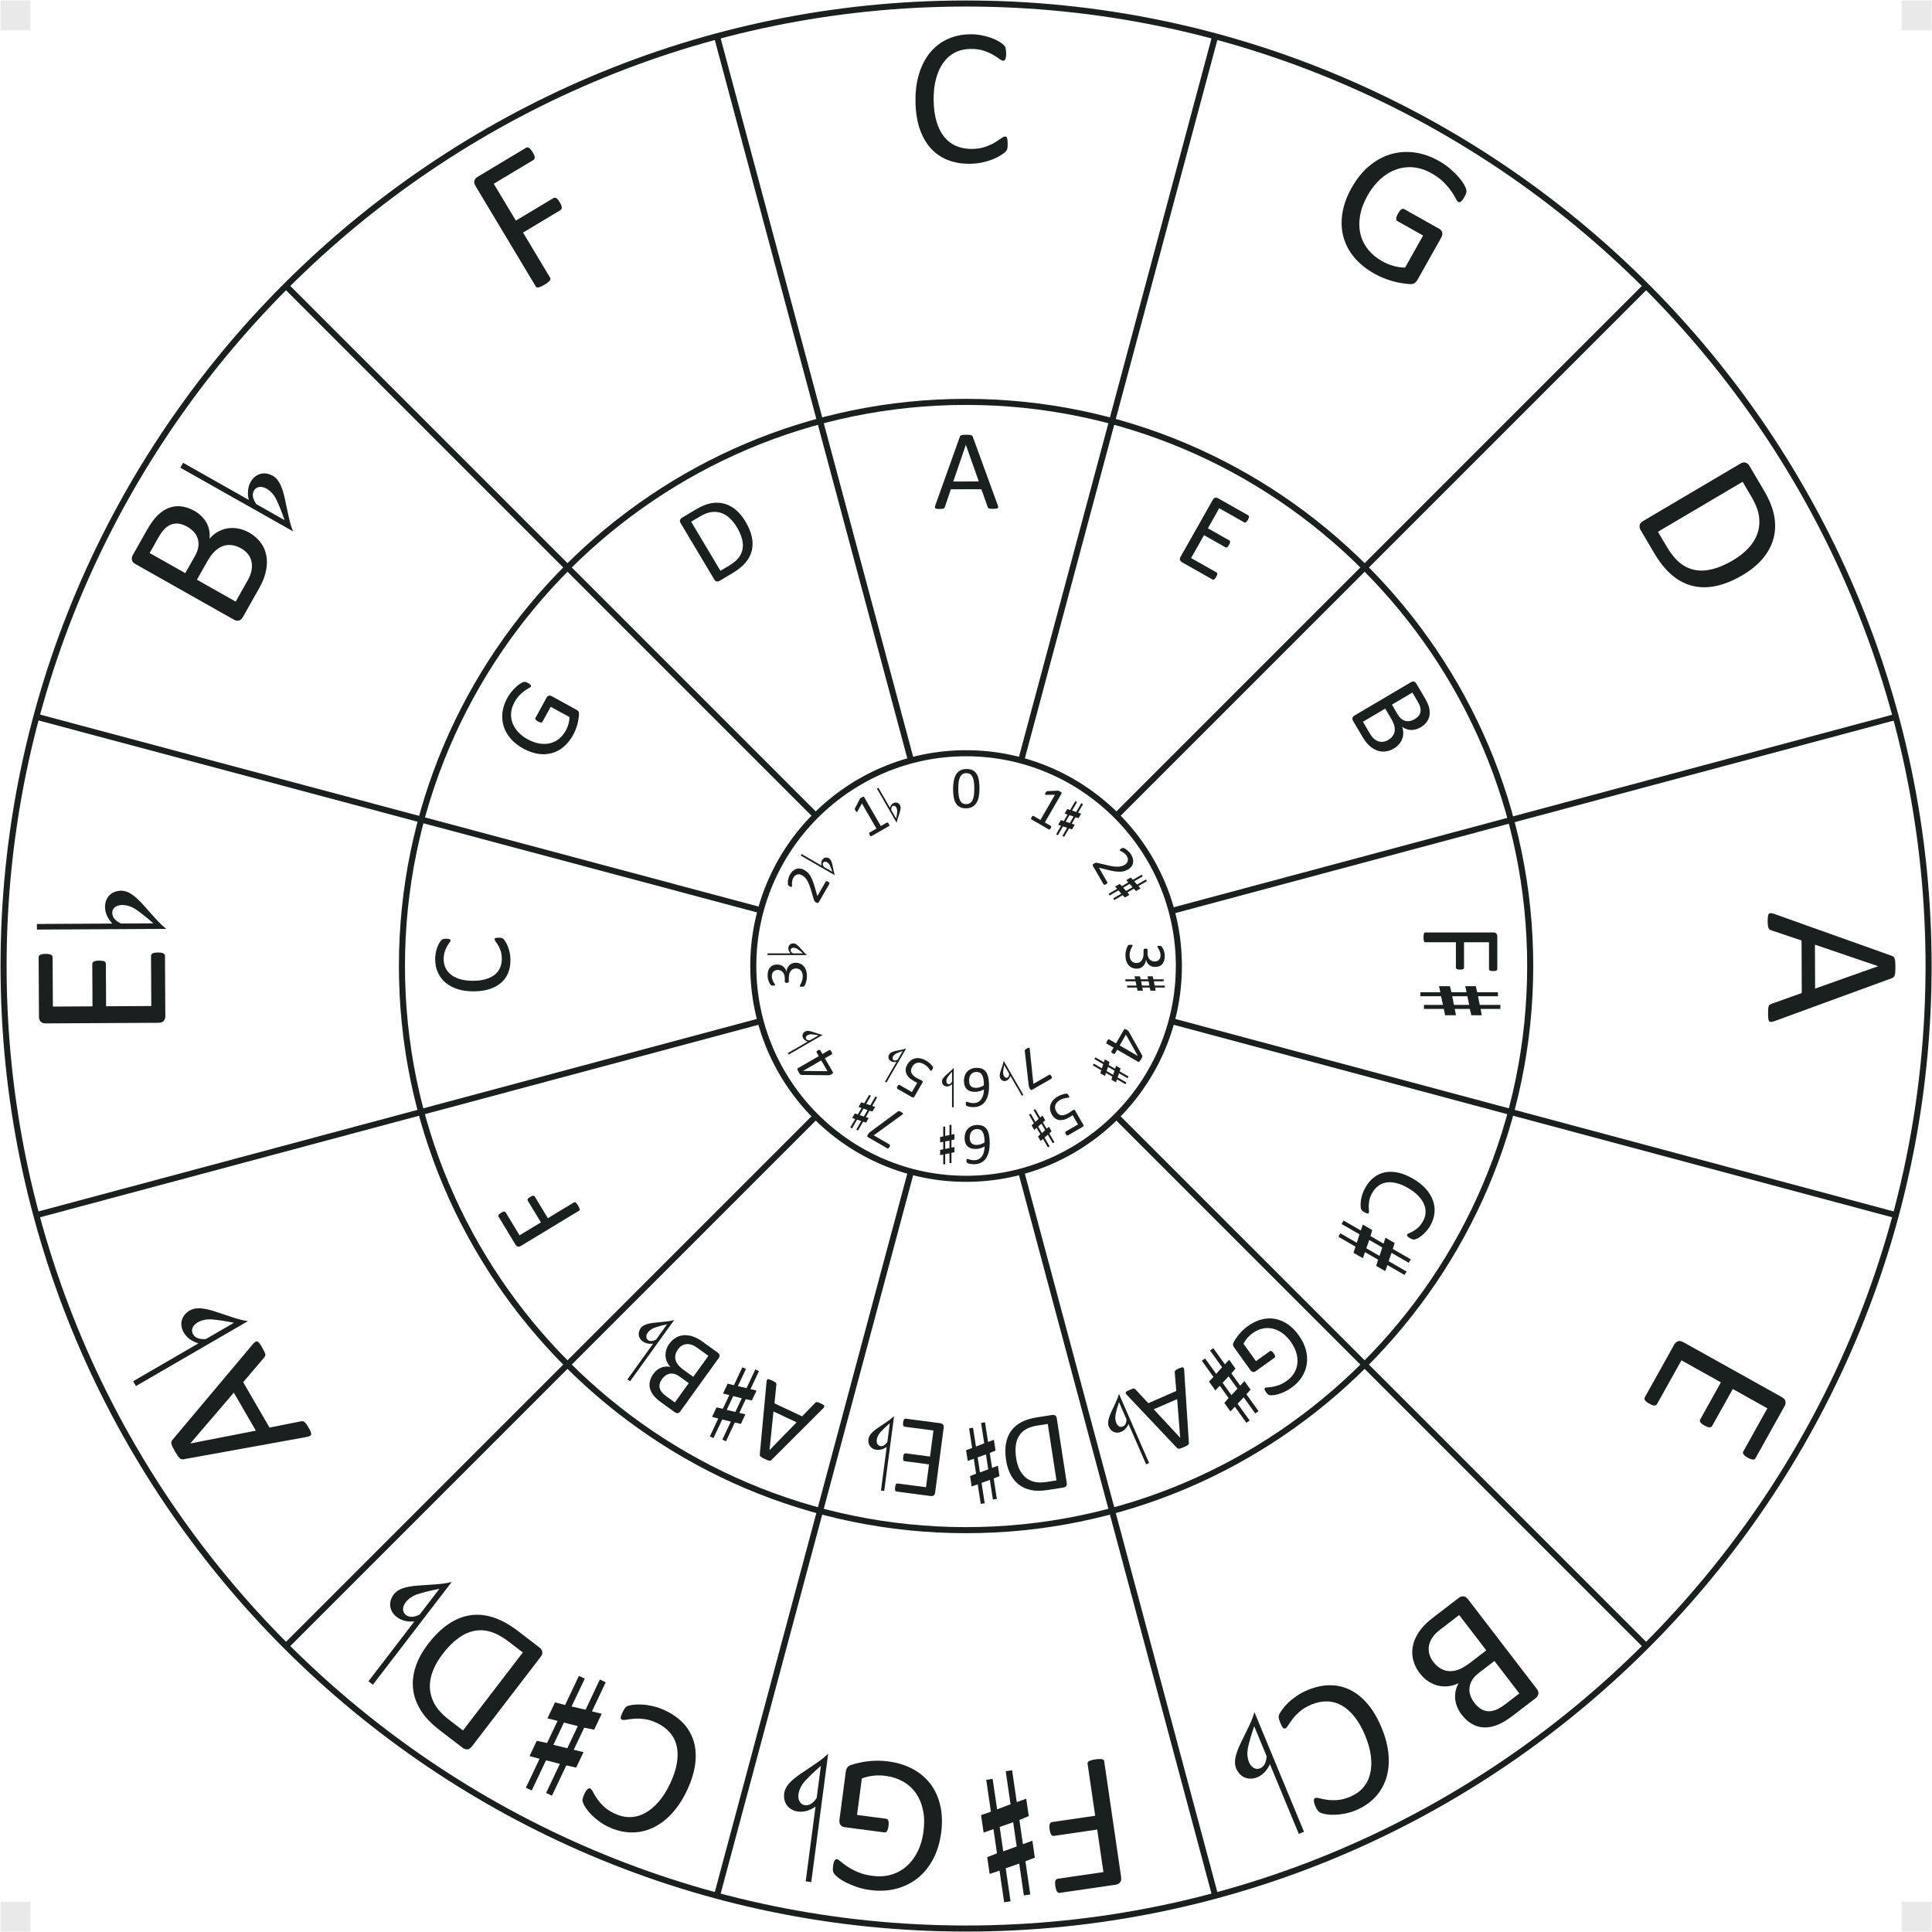 <?xml version="1.0" encoding="UTF-8" standalone="no"?>
<!-- Created with Inkscape (http://www.inkscape.org/) -->

<svg
   version="1.1"
   id="svg2"
   width="4816"
   height="4816"
   viewBox="0 0 4816 4816"
   sodipodi:docname="Design.eps"
   xmlns:inkscape="http://www.inkscape.org/namespaces/inkscape"
   xmlns:sodipodi="http://sodipodi.sourceforge.net/DTD/sodipodi-0.dtd"
   xmlns="http://www.w3.org/2000/svg"
   xmlns:svg="http://www.w3.org/2000/svg">
  <defs
     id="defs6" />
  <sodipodi:namedview
     id="namedview4"
     pagecolor="#ffffff"
     bordercolor="#000000"
     borderopacity="0.25"
     inkscape:showpageshadow="2"
     inkscape:pageopacity="0.0"
     inkscape:pagecheckerboard="0"
     inkscape:deskcolor="#d1d1d1" />
  <g
     id="g8"
     inkscape:groupmode="layer"
     inkscape:label="ink_ext_XXXXXX"
     transform="matrix(1.333,0,0,-1.333,0,4816)">
    <g
       id="g10"
       transform="scale(0.1)">
      <path
         d="m 18843.8,33437.9 c 0.3,-19.3 -0.2,-36.2 -1.2,-51.1 -1.1,-14.4 -2.8,-27.5 -5.8,-38.1 -3,-11.3 -6.6,-21.3 -11.5,-29.5 -4.9,-8.8 -13.5,-19.4 -25.2,-31.4 -12.3,-12.6 -37.7,-31 -76,-56.4 -39,-25.3 -86.7,-50.8 -144.4,-75.2 -57.7,-24.3 -123.5,-45 -198.1,-62.1 -74.6,-17.7 -156.8,-26.7 -245.3,-27.8 -153.9,-1.7 -292.6,22.2 -416.6,71.9 -124,49.7 -230.2,123.9 -318.6,222.6 -87.7,99.3 -156.5,221.3 -204.9,367.9 -48.4,145.9 -74.1,314.5 -76.3,505.8 -2.2,195.7 21.3,370.5 70,525.1 48.7,153.9 118.3,284.3 208.1,391.9 90.4,107.7 198.5,189.9 325,247.5 126.5,57.5 267,87.2 421.6,89 68.5,0.8 134.6,-4.7 199.6,-17 64.3,-11.7 124.4,-27.3 179.4,-46 55.1,-19.3 104,-41.1 146.6,-66.2 42.7,-25.1 72.9,-45.9 89.3,-61.9 16.4,-16 27.7,-28.4 32.2,-37.1 5.1,-8.6 9.5,-18.6 12.2,-29.7 3.2,-11.8 5.9,-25.5 7.9,-41.1 2.1,-16.2 3.5,-34.9 3.8,-56.7 0.3,-24.3 -0.7,-44.9 -3,-62.3 -2.3,-16.9 -5.9,-31.3 -10.8,-43.2 -4.8,-11.2 -10.3,-20 -17.1,-25.7 -6.8,-5.1 -14.9,-8.3 -24.2,-8.4 -17.5,-0.2 -41.3,11.4 -72.1,34.7 -30.2,23.3 -69.8,49.1 -118.7,77.2 -48.3,28.1 -106.6,53.6 -176,76.5 -68.9,22.9 -151.3,33.8 -247.9,32.7 -104.7,-1.3 -199.8,-22.9 -284.7,-66.3 -85.5,-42.7 -158.3,-105.3 -217.8,-187.6 -60.2,-82.4 -106.4,-182.6 -138.1,-300.2 -32.3,-117.5 -47.5,-252.3 -45.8,-403.2 1.7,-149.5 19.4,-282.1 53.2,-396.4 33.1,-114.9 80.9,-210.4 141.7,-287 61.3,-76.5 136.1,-134.3 223.8,-172.5 88.4,-38.9 187.7,-57.7 298.6,-56.4 93.5,1.1 175.6,13.8 245.2,37.7 69.5,23.9 129,50.7 178,80 48.9,29.2 89.1,55.2 120.6,78.7 31.5,23.4 56.3,35.5 74.4,35.7 8.7,0.1 15.6,-1.7 21.9,-5.3 6.2,-3.7 11.3,-10.5 15.2,-21.1 3.2,-9.9 6.5,-24.2 8.6,-42.9 2,-18 2.9,-41.1 3.2,-69.1"
         style="fill:#1a1f20;fill-opacity:1;fill-rule:evenodd;stroke:none"
         id="path12" />
      <path
         d="m 18656.5,26685.5 c 5.5,-15.5 8.8,-28.2 9.2,-37.6 0.4,-9.8 -2.5,-17.1 -7.9,-21.8 -5.8,-5.1 -15.2,-8.4 -28.3,-9.8 -13,-1.5 -30.4,-2.3 -52.5,-2.4 -21.7,0 -39.5,0.6 -52.5,1.7 -13.1,1 -22.9,2.8 -29.7,5 -6.9,2.5 -11.7,6.1 -14.9,10.1 -3.3,4.3 -6.2,9.7 -9.1,15.9 l -118.7,334.1 -571,-1.7 -111.8,-330.4 c -2.1,-6.5 -5,-11.9 -8.2,-16.3 -3.7,-4.7 -8.7,-8.7 -15.6,-12 -6.5,-2.9 -16.3,-5.5 -28.6,-6.9 -12.3,-1.5 -28.2,-2.3 -48.2,-2.4 -20.6,0 -37.3,1 -50.3,2.8 -13.1,1.8 -22.5,5 -27.6,10.1 -5.4,4.7 -8,11.9 -7.7,21.7 0.4,9.4 3.2,22.1 9,37.7 l 456.8,1277 c 2.9,7.9 6.5,14.1 11.2,19.2 4.7,5.1 11.2,8.7 20.2,11.6 8.7,3 19.9,4.8 34.1,5.9 13.7,1.2 31.1,1.9 52.5,2 22.5,0.1 41.3,-0.6 56.2,-1.7 14.8,-1 26.8,-2.8 35.8,-5.6 9.5,-2.9 16.4,-6.9 21.5,-12.3 5,-5.1 8.7,-11.6 11.6,-19.5 z m -594.5,1124.4 h -1.1 l -234.6,-685.5 477.5,1.4 -241.8,684.1"
         style="fill:#1a1f20;fill-opacity:1;fill-rule:evenodd;stroke:none"
         id="path14" />
      <path
         d="m 18316.7,21382.4 c 0,-54.8 -4.3,-104.7 -13,-150.1 -8.6,-45.2 -22.9,-84 -42.9,-116.6 -20.2,-32.6 -46.4,-57.8 -78.8,-75.7 -32.4,-17.7 -72.3,-26.8 -119.8,-26.8 -44.8,0 -82.6,8.1 -113.4,24.1 -30.7,16 -55.3,39.6 -74.2,70.7 -18.6,31.1 -32,69.3 -39.9,114.7 -7.9,45.4 -11.9,97.6 -11.9,156.5 0,54.5 4.4,104.4 13.2,149.8 8.9,45.4 23.2,84.4 43.1,117 19.8,32.6 46,57.8 78.4,75.7 32.4,17.7 72.2,26.8 119.3,26.8 45.2,0 83,-8.1 113.9,-24.2 30.7,-16 55.4,-39.5 74.2,-70.6 18.7,-31.1 32.1,-69.3 40,-114.7 7.9,-45.4 11.8,-97.6 11.8,-156.6 z m -97.2,-6.6 c 0,35.8 -1.1,67.9 -3.7,96.1 -2.7,28.3 -6.4,53.3 -11.3,75 -5.1,21.9 -11.5,40.5 -19.4,56.1 -8,15.7 -17.4,28.5 -28.5,38.7 -10.9,10.1 -23.5,17.5 -37.7,22 -14.1,4.5 -30.1,7 -47.8,7 -31.3,0 -56.5,-7.4 -76.1,-22.3 -19.6,-14.7 -34.9,-34.8 -46.2,-60.6 -11.1,-25.8 -18.8,-56 -22.7,-90.4 -4.2,-34.7 -6.1,-71.8 -6.1,-111.6 0,-53.3 2.7,-98.7 8.3,-136 5.5,-37.5 14.1,-67.8 26.2,-91.3 11.9,-23.6 27.1,-40.7 45.8,-51.5 18.4,-10.5 41,-16 67.6,-16 20.5,0 38.6,3.4 54.2,10 15.7,6.6 29.2,16.2 40.4,28.4 11.3,12.3 20.5,27.2 27.8,44.5 7.4,17.3 13.2,36.4 17.7,57.5 4.4,20.9 7.4,43.7 9.1,68 1.7,24.5 2.4,50.1 2.4,76.4"
         style="fill:#1a1f20;fill-opacity:1;fill-rule:evenodd;stroke:none"
         id="path16" />
      <path
         d="m 9961.21,33282.5 c 11.87,-19.8 21.06,-37.5 27.58,-53.2 6.84,-16.3 10.14,-30.3 10.46,-41.7 0.11,-12.3 -1.93,-22.3 -6.31,-30.7 -4.38,-8.4 -10.05,-14.7 -17.53,-19.2 l -741.89,-445 413.23,-689 701.25,420.6 c 7.5,4.5 15.4,7.1 24.6,7.5 9.2,0.4 18.6,-1.9 29.1,-7.3 9.6,-5.1 20.1,-14.1 30.9,-27.2 10.4,-12.6 22.4,-30.2 35.5,-52.1 11.9,-19.8 21.1,-37.5 27.3,-52.7 6.2,-15.2 9.5,-29.2 9.8,-40.6 0.1,-12.3 -1.6,-22.8 -5.6,-31.8 -4.4,-8.4 -9.8,-15.2 -17.3,-19.7 l -701.23,-420.6 506.23,-844 c 4.1,-7 6.5,-15.7 6.1,-24.7 -0.2,-9.5 -3.9,-19 -12.3,-29.2 -8,-9.8 -20.2,-20.8 -35.2,-33.4 -15,-12.7 -35.9,-27.4 -63.2,-43.7 -25.1,-15.1 -47.5,-26.3 -66.7,-34.2 -19.2,-7.9 -35.3,-13.9 -47.7,-16.3 -12.9,-2.7 -23.6,-1.8 -31.5,2.9 -8.1,3.9 -14.8,10.1 -18.9,17 l -1125.26,1876.1 c -24.37,40.6 -30.67,75.4 -19.23,104.8 11.77,28.8 29.41,50.3 53.46,64.7 l 911.33,546.6 c 7.48,4.5 15.71,6.5 25.23,6.4 9.51,-0.1 19.24,-3 30.35,-9.4 10.26,-6.2 21.38,-16.2 32.81,-30.4 11.12,-13.7 22.77,-30.7 34.62,-50.5"
         style="fill:#1a1f20;fill-opacity:1;fill-rule:evenodd;stroke:none"
         id="path18" />
      <path
         d="m 30841,9880.8 c -19.1,10.63 -35.4,21.13 -48.3,31.21 -13.8,9.83 -23.6,20.32 -29.8,30.93 -6.8,10.91 -10,20.54 -10.4,30.04 -0.7,8.97 1.7,18.34 6.2,26.51 l 552.8,990.61 c 13.6,24.5 34.6,42.8 63,55.4 29.1,12.4 64,7.2 105.4,-15.9 L 33320,10002.7 c 41.4,-23.04 64.2,-50.02 68.9,-81.21 4.2,-30.88 -0.4,-58.29 -14.1,-82.79 l -546.4,-979.15 c -4.8,-8.7 -11.2,-15.11 -19.5,-19.75 -8,-4.1 -17.9,-6.45 -29.8,-4.79 -11.7,0.81 -25.8,3.68 -42,9.16 -15.4,5.72 -34.3,14.11 -55.5,25.95 -19,10.63 -35,21.68 -47.9,31.75 -13.2,10.92 -22.5,21.11 -29.3,30.63 -6.6,8.67 -9.8,18.3 -10.5,27.26 -0.4,9.51 1.6,18.34 6.5,27.05 l 450.1,806.61 -647.1,361.08 -386.1,-691.74 c -4.8,-8.71 -11.8,-14.81 -20.6,-19.15 -8,-4.1 -18.5,-6.14 -29.4,-6.48 -11.4,-0.04 -24.6,3.07 -41.1,9.4 -15.9,6.02 -33.9,14.65 -54.1,25.89 -19,10.63 -35.3,21.13 -47.7,30.9 -12.9,10.07 -22,19.41 -28,29.17 -5.4,9.46 -8.6,19.09 -8.2,27.44 0.1,9.2 2.2,18.04 7.1,26.75 l 386,691.72 -738,411.9 -456.5,-818.07 c -4.6,-8.16 -11.3,-15.11 -19.3,-19.21 -8.3,-4.64 -18.2,-6.99 -29.9,-7.57 -12.3,-0.28 -25.9,2.28 -41.5,8.85 -15.3,5.72 -33.9,14.66 -55.1,26.5"
         style="fill:#1a1f20;fill-opacity:1;fill-rule:evenodd;stroke:none"
         id="path20" />
      <path
         d="m 33186.6,17034.8 c -26.8,-9.5 -48.6,-15.1 -64.8,-15.8 -16.8,-0.7 -29.3,4.2 -37.4,13.5 -8.8,10 -14.5,26.1 -17.1,48.6 -2.5,22.4 -3.9,52.3 -4,90.3 -0.2,37.4 0.9,68 2.7,90.4 1.8,22.5 4.8,39.3 8.5,51.2 4.4,11.8 10.6,19.9 17.4,25.6 7.4,5.6 16.8,10.6 27.4,15.7 l 574.4,204.8 -3.9,982.3 -568.5,191.5 c -11.2,3.7 -20.6,8.7 -28.1,14.3 -8.1,6.2 -15,14.9 -20.7,26.7 -5,11.2 -9.4,28 -12,49.2 -2.6,21.2 -4,48.6 -4.1,82.9 -0.1,35.5 1.6,64.2 4.7,86.6 3,22.5 8.5,38.7 17.2,47.5 8.1,9.3 20.5,13.7 37.4,13.2 16.2,-0.6 38,-5.5 64.8,-15.3 l 2197.7,-783.5 c 13.7,-5 24.3,-11.2 33.1,-19.2 8.7,-8.1 15,-19.3 20.1,-34.9 5,-14.9 8.2,-34.2 10.2,-58.5 1.9,-23.7 3.3,-53.6 3.4,-90.4 0.2,-38.6 -0.9,-71 -2.7,-96.6 -1.8,-25.5 -4.8,-46.1 -9.7,-61.7 -5,-16.3 -11.8,-28.1 -21.1,-36.9 -8.7,-8.7 -19.9,-15 -33.6,-20.1 z m 1933.1,1024.8 -0.1,1.9 -1179.5,402.3 3.2,-821.4 1176.4,417.2"
         style="fill:#1a1f20;fill-opacity:1;fill-rule:evenodd;stroke:none"
         id="path22" />
      <path
         d="m 32588.6,25375 c -176.1,-103.9 -343.4,-172.2 -501.5,-204.8 -158.1,-32.5 -306.1,-30.8 -443.5,4.6 -137.4,35.5 -265.1,103.4 -382.1,203.7 -117.1,100.2 -227.3,237.9 -329.9,411.8 l -254.4,431 c -14.3,24.2 -19.5,51.5 -16.1,82.4 4,31.3 26.1,58.9 66.9,82.9 l 1814.7,1071.1 c 40.8,24.1 75.6,30.1 104.9,18.5 28.8,-12 50.2,-29.8 64.4,-53.9 l 272.1,-461.1 c 103.9,-176.1 169.1,-338.1 195.4,-486.9 26,-148.2 20.7,-288.8 -16.4,-422.2 -36.9,-132.5 -103.7,-255.9 -200,-369.9 -96.8,-114.3 -221.5,-216.9 -374.5,-307.2 z m -178.6,278.2 c 110,64.9 204.3,139.4 282.9,222 78.9,83.4 135.6,174.9 170.7,273.7 34.7,99.4 44.9,204.6 31.5,316.8 -13.9,111.9 -62.4,238.2 -145.1,378.3 l -162.5,275.4 -1583.4,-934.6 164.1,-278 c 77,-130.4 157.7,-230.4 243.1,-300.2 84.8,-70.1 178.4,-114.7 281,-135.3 102.2,-19.9 213.1,-15.3 331.4,14.7 119.2,29.8 247.8,85.5 386.3,167.2"
         style="fill:#1a1f20;fill-opacity:1;fill-rule:evenodd;stroke:none"
         id="path24" />
      <path
         d="m 27384.4,32444.8 c -11.3,-20.1 -22.1,-36.9 -33.2,-51.4 -10.7,-14 -21.3,-25.2 -31.1,-32.5 -10.2,-7.9 -19,-12.2 -28,-12.9 -8.7,-0.2 -16.9,1.6 -24,5.6 -13,7.3 -28.7,29 -46.8,65.6 -18.5,36.9 -45.7,81.5 -81.9,134 -36.3,52.6 -83.5,108.5 -141.8,167.6 -57.9,59.8 -135,116 -230.1,169.4 -113.5,63.9 -227.3,100.6 -340.7,110 -113.4,9.4 -221.8,-5.4 -326,-43.3 -103.4,-37.7 -200.1,-97.7 -290.6,-179.9 -90,-82.4 -168.2,-182.1 -234.5,-300 -73.9,-131.5 -121.1,-258.7 -141.8,-380.7 -21,-122.7 -18.2,-237.2 7.1,-343.6 25.2,-106.5 72.8,-202.5 141.9,-289.3 69.5,-86.3 157.8,-159.5 264.8,-219.6 64.1,-36.1 132.5,-64.5 206.3,-86 74.6,-21.2 147.7,-32.2 221.6,-33 l 337.2,599.8 -477.6,268.4 c -17.9,10.1 -26.3,27 -25.5,50.1 1.4,22.8 12.4,53.8 33.8,91.9 11.3,20.1 22.2,36.8 32.3,49.7 10.4,13.5 20.1,23.1 30.1,29.5 9.8,6 19.2,10 28.2,10.7 8.6,0.1 17.5,-2 27.3,-7.5 l 654.1,-367.7 c 11.9,-6.7 22.1,-15.3 31.9,-25.8 9,-10.8 16.2,-23.4 20.6,-37.3 5.2,-13.6 5.5,-29.6 2.7,-47.3 -2.8,-17.7 -9.9,-36.6 -20.6,-55.6 l -441,-784.6 c -15.6,-27.7 -33.9,-48.8 -55,-63.4 -20.5,-14.9 -50.7,-21.6 -90.2,-19.4 -39.5,2.2 -88.6,7.7 -147.6,17.2 -58.8,8.7 -117.8,21.9 -177,38.7 -59.5,16.3 -116.9,36.4 -173.8,59.8 -56.9,23.4 -110.9,49.5 -163,78.8 -159.2,89.5 -287.5,194.5 -384.7,314.2 -98,119.4 -163.7,249.3 -199.3,389.5 -35.1,139.8 -39.4,285.9 -13.6,438.7 26.1,153.4 83,308 171.3,465 91.9,163.5 199.7,298.1 323.7,402.9 124,104.8 257,178.7 399.2,221.7 142.2,43.1 290.4,54.9 444.9,36 154.7,-19.8 308.5,-71.9 461.2,-157.8 78.7,-44.2 148.7,-92.8 210,-145.2 61.1,-52.9 112.8,-103.4 156.2,-152.1 43.4,-48.8 77.2,-94.2 101.3,-136.4 24.2,-42.2 39.7,-74.5 45.6,-95.7 6.2,-22.1 6.6,-43 2,-64 -4.7,-21 -16.6,-48.6 -35.9,-82.8"
         style="fill:#1a1f20;fill-opacity:1;fill-rule:evenodd;stroke:none"
         id="path26" />
      <path
         d="m 13938.9,26378.4 c 61,-102 101.2,-199.1 120.6,-290.9 19.4,-91.8 18.8,-177.8 -1.4,-257.8 -20.2,-80 -59.3,-154.4 -117.2,-222.8 -58,-68.3 -137.6,-132.8 -238.4,-193 l -249.8,-149.1 c -14,-8.4 -29.9,-11.5 -47.9,-9.6 -18.2,2.2 -34.2,15 -48.4,38.6 l -627.9,1051.8 c -14.1,23.6 -17.8,43.8 -11.1,60.9 6.9,16.8 17.2,29.2 31.2,37.6 l 267.2,159.5 c 102,61 196,99.3 282.4,115.1 86.1,15.5 167.8,12.8 245.5,-8.3 77.1,-21.1 149,-59.6 215.6,-115.2 66.7,-55.9 126.7,-128.1 179.6,-216.8 z m -161.1,-104.7 c -38.1,63.8 -81.7,118.4 -129.9,163.9 -48.7,45.5 -102,78.3 -159.6,98.3 -57.9,19.9 -119.1,25.6 -184.3,17.5 -65,-8.5 -138.2,-37 -219.4,-85.5 l -159.6,-95.3 547.9,-917.6 161.2,96.2 c 75.6,45.1 133.4,92.3 173.7,142.1 40.5,49.5 66.2,104.1 77.8,163.8 11.3,59.5 8.3,123.9 -9.5,192.6 -17.7,69.2 -50.4,143.8 -98.3,224"
         style="fill:#1a1f20;fill-opacity:1;fill-rule:evenodd;stroke:none"
         id="path28" />
      <path
         d="m 9874.05,23355.9 c 11.76,-6.4 21.58,-12.6 30.11,-18.9 8.2,-6.2 14.78,-12.3 19.11,-17.9 4.65,-5.9 7.21,-11 7.67,-16.2 0.13,-5 -0.85,-9.9 -3.12,-14 -4.17,-7.6 -16.68,-16.9 -37.83,-27.6 -21.33,-11.1 -47.05,-27.1 -77.36,-48.5 -30.31,-21.5 -62.47,-49.3 -96.49,-83.5 -34.35,-34.1 -66.51,-79.3 -96.95,-134.9 -36.36,-66.4 -56.98,-132.8 -61.71,-198.7 -4.72,-66 4.62,-129 27.34,-189.3 22.59,-59.9 58.13,-115.7 106.46,-167.7 48.5,-51.8 106.99,-96.6 175.95,-134.3 76.91,-42.1 151.17,-68.7 222.27,-80 71.4,-11.4 137.9,-9 199.6,6.4 61.7,15.4 117.3,43.6 167.3,84.4 49.6,41 91.6,92.8 125.9,155.4 20.5,37.5 36.6,77.4 48.6,120.4 11.8,43.5 17.8,86.1 17.7,129.1 l -350.8,192 -152.9,-279.3 c -5.8,-10.5 -15.5,-15.5 -29,-15.2 -13.2,0.7 -31.3,6.9 -53.6,19 -11.7,6.5 -21.6,12.7 -29.1,18.5 -7.9,5.9 -13.6,11.5 -17.4,17.3 -3.5,5.7 -5.9,11.1 -6.4,16.3 -0.1,5 1.1,10.2 4.2,15.9 l 209.4,382.7 c 3.9,6.9 8.8,12.9 14.8,18.7 6.2,5.3 13.5,9.5 21.6,12.2 7.9,3.1 17.1,3.4 27.4,1.9 10.4,-1.6 21.4,-5.5 32.5,-11.6 l 459,-251.2 c 16.2,-8.9 28.6,-19.4 37.2,-31.5 8.8,-11.9 12.9,-29.4 11.8,-52.4 -1,-23 -3.8,-51.6 -9,-85.9 -4.7,-34.2 -11.9,-68.6 -21.3,-103.1 -9.1,-34.7 -20.4,-68.2 -33.6,-101.4 -13.3,-33.3 -28.1,-64.8 -44.8,-95.3 -50.9,-93.1 -111.1,-168.4 -180,-225.7 -68.8,-57.7 -143.9,-96.8 -225.1,-118.4 -81.1,-21.3 -166,-24.8 -255,-10.8 -89.28,14.2 -179.54,46.2 -271.39,96.5 -95.66,52.4 -174.59,114.2 -236.31,185.5 -61.71,71.4 -105.55,148.3 -131.52,230.6 -25.96,82.4 -33.79,168.4 -23.79,258.4 10.48,90.1 39.76,179.8 88.64,269.1 25.22,46.1 53.01,87 83.04,123 30.36,35.9 59.38,66.3 87.4,91.8 28.03,25.6 54.23,45.5 78.59,59.8 24.38,14.4 43.04,23.6 55.33,27.2 12.79,3.7 24.96,4.1 37.19,1.5 12.23,-2.6 28.35,-9.3 48.37,-20.3"
         style="fill:#1a1f20;fill-opacity:1;fill-rule:evenodd;stroke:none"
         id="path30" />
      <path
         d="m 9328.82,18593.5 c 11.23,0.2 21.02,-0.1 29.72,-0.7 8.35,-0.6 15.97,-1.5 22.15,-3.3 6.55,-1.7 12.37,-3.8 17.12,-6.6 5.12,-2.8 11.35,-7.8 18.32,-14.6 7.35,-7.2 18.06,-21.9 32.86,-44.1 14.81,-22.7 29.69,-50.3 43.92,-83.8 14.23,-33.5 26.36,-71.8 36.38,-115.1 10.39,-43.4 15.76,-91.1 16.47,-142.6 1.24,-89.4 -12.49,-170.1 -41.2,-242.2 -28.71,-72.1 -71.7,-134 -128.95,-185.5 -57.63,-51.2 -128.45,-91.3 -213.57,-119.6 -84.75,-28.4 -182.74,-43.5 -293.95,-45 -113.75,-1.6 -215.39,11.8 -305.28,39.9 -89.52,28.1 -165.45,68.4 -228.13,120.4 -62.68,52.4 -110.66,115.1 -144.29,188.6 -33.62,73.4 -51.06,155.1 -52.31,244.9 -0.55,39.9 2.54,78.3 9.62,116.1 6.73,37.4 15.67,72.3 26.46,104.4 11.14,32 23.79,60.4 38.3,85.3 14.52,24.8 26.59,42.4 35.88,51.9 9.29,9.6 16.44,16.2 21.48,18.8 5.03,3 10.79,5.6 17.29,7.1 6.86,1.9 14.81,3.5 23.85,4.7 9.4,1.2 20.26,2.1 32.94,2.3 14.13,0.2 26.09,-0.4 36.26,-1.7 9.8,-1.3 18.16,-3.4 25.09,-6.2 6.55,-2.8 11.67,-6 14.99,-9.9 2.95,-3.9 4.83,-8.6 4.9,-14.1 0.15,-10.1 -6.55,-24 -20.07,-41.9 -13.52,-17.6 -28.42,-40.6 -44.69,-69.1 -16.28,-28.1 -31.03,-62 -44.24,-102.4 -13.21,-40.1 -19.43,-88 -18.65,-144.1 0.85,-60.9 13.57,-116.2 38.89,-165.5 24.97,-49.6 61.42,-91.9 109.37,-126.3 47.95,-34.9 106.29,-61.6 174.66,-79.9 68.38,-18.6 146.77,-27.3 234.43,-26.1 86.95,1.2 163.98,11.7 230.37,31.5 66.77,19.4 122.18,47.3 166.61,82.7 44.44,35.8 77.89,79.4 100.01,130.4 22.48,51.4 33.27,109.2 32.37,173.7 -0.75,54.3 -8.29,102 -22.26,142.4 -13.97,40.4 -29.67,75 -46.73,103.4 -17.06,28.3 -32.24,51.7 -45.9,70 -13.66,18.3 -20.74,32.7 -20.89,43.2 -0.07,5 0.96,9 3.09,12.7 2.12,3.6 6.06,6.6 12.19,8.9 5.77,1.8 14.08,3.8 24.93,5 10.5,1.2 23.89,1.8 40.19,2"
         style="fill:#1a1f20;fill-opacity:1;fill-rule:evenodd;stroke:none"
         id="path32" />
      <path
         d="m 9371.26,13449.9 c 11.47,7 21.76,12.3 30.88,16.2 9.43,4 17.56,5.9 24.21,6.1 7.15,0.1 12.93,-1 17.85,-3.6 4.91,-2.5 8.59,-5.8 11.22,-10.1 l 260.29,-430.3 399.59,241.8 -246.06,406.7 c -2.63,4.3 -4.14,8.9 -4.4,14.2 -0.27,5.4 1.07,10.9 4.16,17 2.96,5.6 8.16,11.7 15.78,18 7.31,6.1 17.47,13.1 30.18,20.8 11.47,6.9 21.76,12.3 30.58,15.9 8.8,3.7 16.94,5.6 23.58,5.8 7.15,0.1 13.24,-0.9 18.47,-3.2 4.91,-2.5 8.91,-5.6 11.53,-10 l 246.08,-406.7 489.4,296.2 c 4.1,2.4 9.1,3.8 14.4,3.6 5.5,-0.1 11,-2.2 17,-7.1 5.7,-4.6 12.1,-11.7 19.5,-20.4 7.3,-8.7 16,-20.8 25.5,-36.6 8.8,-14.6 15.4,-27.6 20,-38.7 4.7,-11.2 8.2,-20.5 9.6,-27.7 1.6,-7.5 1.1,-13.7 -1.6,-18.3 -2.2,-4.8 -5.8,-8.6 -9.9,-11.1 l -1087.99,-658.2 c -23.56,-14.3 -43.74,-18 -60.85,-11.4 -16.8,6.8 -29.33,17 -37.77,30.9 l -319.74,528.5 c -2.63,4.4 -3.83,9.1 -3.79,14.7 0.04,5.5 1.7,11.2 5.41,17.6 3.58,6 9.4,12.5 17.63,19.2 7.93,6.5 17.79,13.3 29.26,20.2"
         style="fill:#1a1f20;fill-opacity:1;fill-rule:evenodd;stroke:none"
         id="path34" />
      <path
         d="m 26065.2,22131.1 c -37.1,-21.9 -74.2,-37.4 -111.3,-46.7 -36.9,-8.7 -73,-12.4 -108.1,-10 -35.1,2.5 -69.1,10.2 -102.3,23 -32.9,12.9 -64.8,30.7 -95.3,53.1 -30.6,22.7 -59.5,49.5 -86,80.1 -26.8,30.5 -53.3,68.2 -79.4,112.5 l -182.5,309.2 c -8.3,14.1 -11.4,29.9 -9.4,48 2.3,18.1 15.2,34.1 38.9,48.1 l 1054.9,622.6 c 23.7,14 43.9,17.6 61,10.8 16.7,-7 29.1,-17.3 37.4,-31.4 l 158.7,-268.9 c 41.7,-70.5 69.4,-132.4 82.5,-185.3 13.3,-53.1 15.9,-102.5 8,-147.5 -7.8,-45.4 -25.8,-86.8 -54.1,-123.7 -28.1,-37.2 -65.6,-69.8 -112.4,-97.5 -28.1,-16.5 -57,-28.9 -86.6,-37.2 -29.5,-8.5 -59.1,-12.5 -88.3,-12.1 -29.3,0.4 -58.2,5.2 -87.2,15 -28.7,9.6 -55.9,24.2 -82.2,43.2 13,-35.7 19.6,-72.6 20,-110.2 0.6,-37.5 -5.6,-74 -18,-109.9 -12.6,-35.7 -32.2,-69.5 -58.7,-101.6 -26.2,-31.8 -59.4,-59.8 -99.6,-83.6 z m 389.4,549.2 c 28.7,16.9 52.2,36.3 70.7,57.7 18.5,21.4 30.8,45.5 36.9,72.2 6,26.8 5.5,56.3 -2.3,88.7 -7.8,32.4 -24.8,71.2 -51.5,116.5 l -95.9,162.5 -383.2,-226.1 105.7,-179.1 c 24.1,-40.9 49,-70.8 74.6,-89.3 25.3,-18.7 51.9,-30.9 79.4,-36.9 27.9,-5.9 55.8,-5.4 84.4,1 28.7,6.9 55.6,17.7 81.2,32.8 z m -496.1,-389.1 c 35.3,20.8 63.2,44.8 82.9,72 20.2,27.1 33.4,56.7 38.6,89.3 5.7,32.4 3.4,67.6 -6.1,105.8 -9.9,38.2 -29.4,81.9 -58.7,131.5 l -111,188.1 -416.9,-246 134.8,-228.4 c 21.4,-36.2 44.2,-64.8 68.4,-86.7 24.3,-21.8 51.1,-38 79.9,-48.3 28.7,-10.9 59,-14.4 90.8,-11.2 31.7,3.1 64.3,14.3 97.3,33.9"
         style="fill:#1a1f20;fill-opacity:1;fill-rule:evenodd;stroke:none"
         id="path36" />
      <path
         d="m 22742.4,25340.5 c -6.3,-11 -12.4,-20.5 -18.3,-28 -5.8,-7.9 -11.9,-13.6 -18.1,-17.2 -6.4,-3.9 -12,-5.7 -17.5,-5.9 -5.2,-0.4 -10.7,1 -15.4,3.7 l -574.1,324.4 c -14.1,8.1 -24.7,20.3 -32,36.9 -7.1,16.9 -3.9,37.2 9.6,61.1 l 602.8,1066.4 c 13.5,24 29.3,37.2 47.4,39.8 18,2.3 33.9,-0.4 48.1,-8.4 l 567.4,-320.7 c 5.1,-2.9 8.8,-6.7 11.4,-11.5 2.4,-4.7 3.7,-10.4 2.7,-17.3 -0.5,-6.8 -2.2,-15 -5.4,-24.4 -3.4,-8.9 -8.3,-19.9 -15.3,-32.2 -6.2,-11 -12.7,-20.3 -18.6,-27.7 -6.4,-7.7 -12.3,-13 -17.9,-17 -5.1,-3.8 -10.7,-5.6 -15.9,-6 -5.5,-0.2 -10.6,1 -15.7,3.9 l -467.4,264.2 -212,-375 400.9,-226.6 c 5,-2.9 8.6,-6.9 11.1,-12.1 2.3,-4.7 3.5,-10.7 3.6,-17.1 0,-6.6 -1.8,-14.3 -5.6,-23.8 -3.5,-9.3 -8.6,-19.7 -15.2,-31.4 -6.2,-11 -12.4,-20.5 -18.1,-27.6 -5.9,-7.5 -11.3,-12.8 -17,-16.2 -5.5,-3.1 -11.2,-4.9 -16,-4.7 -5.4,0.1 -10.5,1.3 -15.5,4.2 l -400.9,226.6 -241.8,-427.7 474.1,-268 c 4.7,-2.6 8.8,-6.6 11.1,-11.2 2.7,-4.9 4,-10.6 4.3,-17.5 0.1,-7.1 -1.4,-15 -5.3,-24 -3.3,-8.9 -8.6,-19.7 -15.5,-32"
         style="fill:#1a1f20;fill-opacity:1;fill-rule:evenodd;stroke:none"
         id="path38" />
      <path
         d="m 19648.7,20641.1 c -3.5,-6.1 -6.9,-10.8 -10.4,-14.5 -3.3,-3.5 -6.5,-6 -9.5,-7.8 -3.1,-1.6 -5.9,-2.4 -8.7,-2.3 -2.8,0 -5.2,0.8 -7.5,2.1 l -323,186.5 c -2.3,1.3 -4,2.9 -5.3,5.2 -1.3,2.3 -2,5.1 -2.3,8.8 -0.3,3.6 0.3,7.6 1.6,12.3 1.5,4.8 3.9,10.1 7.4,16.2 3.3,5.7 6.7,10.5 10.1,14 3.3,3.5 6.4,6.3 9.5,8.2 3.1,1.9 6,2.8 8.8,3.2 2.9,0.2 5.6,-0.5 8.2,-2 l 129.1,-74.5 271.6,470.4 -160.7,-2.1 c -7.9,0.2 -13.8,1 -17.9,2.5 -3.9,1.6 -6.5,4 -7.5,7.4 -1.2,3.3 -0.7,7.6 1.4,12.9 1.9,5.2 5,11.4 9.3,18.8 3.1,5.4 5.9,9.9 8.6,13.5 2.7,3.5 5.2,6.3 7.6,8.2 2.5,2 5.3,3.5 8.1,4.5 2.8,0.8 6.2,1.4 10.3,1.7 l 195,9 c 1.9,0.2 3.9,0.2 6.2,-0.3 2.3,-0.5 5,-1.2 8.3,-2.2 3.3,-1.1 6.8,-2.6 10.8,-4.7 3.8,-2 8.6,-4.8 14.3,-8.1 7.6,-4.4 13.8,-8.4 18.7,-11.9 4.7,-3.6 8.1,-6.8 10.4,-9.6 2.2,-2.6 3.3,-5.2 3.2,-7.6 0,-2.3 -0.6,-4.4 -1.7,-6.4 l -313.8,-543.5 111.8,-64.5 c 2.6,-1.5 4.7,-3.6 5.9,-6.2 1.5,-2.8 2.1,-5.8 2,-9.4 -0.1,-3.7 -1,-7.8 -2.5,-12.3 -1.7,-4.5 -4.1,-9.8 -7.4,-15.5"
         style="fill:#1a1f20;fill-opacity:1;fill-rule:evenodd;stroke:none"
         id="path40" />
      <path
         d="m 19893.5,20776 69.7,120.8 -54.5,17.9 48.8,84.5 55,-17.1 95.6,165.7 32,-18.5 -91.7,-158.9 77,-26.4 95.2,164.8 31.9,-18.5 -91.2,-158 55.9,-19.9 -48.2,-83.5 -57.5,17.2 -69.7,-120.7 56.3,-19.2 -50.2,-87.1 -56.3,19.2 -91.7,-158.9 -32,18.5 87.7,152 -78,24.7 -95.2,-164.9 -32,18.4 91.7,158.9 -54.4,18.1 50.3,87.1 z m 112.9,-38.2 70.2,121.7 -77.5,25.6 -69.8,-120.9 77.1,-26.4"
         style="fill:#1a1f20;fill-opacity:1;fill-rule:evenodd;stroke:none"
         id="path42" />
      <path
         d="m 27921.1,17969.5 c -13.4,0 -25,0.8 -34.8,2.2 -10.1,1.4 -18.1,4 -23.9,7.2 -6.2,3.7 -10.5,7.7 -13.4,12.4 -2.9,4.7 -4.3,9.4 -4.3,14.5 v 502.8 h -467.1 v -475.3 c 0,-5.1 -1,-9.8 -3.6,-14.5 -2.5,-4.7 -6.5,-8.7 -12.3,-12.3 -5.4,-3.3 -13,-5.8 -22.8,-7.3 -9.4,-1.4 -21.8,-2.1 -36.6,-2.1 -13.4,0 -25,0.7 -34.4,2.1 -9.4,1.5 -17.4,4 -23.2,7.3 -6.2,3.6 -10.9,7.6 -14.1,12.3 -2.9,4.7 -4.8,9.4 -4.8,14.5 v 475.3 h -572 c -4.7,0 -9.8,1.5 -14.2,4.4 -4.7,2.9 -8.3,7.6 -10.8,14.8 -2.6,6.9 -4.4,16.3 -6.2,27.6 -1.8,11.2 -2.9,26 -2.9,44.5 0,17.1 1.1,31.5 2.9,43.5 1.8,12 3.6,21.7 6.2,28.6 2.5,7.3 6.1,12.3 10.8,14.9 4.4,2.9 9.5,4.3 14.2,4.3 h 1271.6 c 27.6,0 46.8,-7.2 58,-21.7 10.9,-14.5 16.3,-29.7 16.3,-46 v -617.7 c 0,-5.1 -1.4,-9.8 -4.3,-14.5 -2.9,-4.7 -7.3,-8.7 -13.8,-12.4 -6.2,-3.2 -14.5,-5.8 -25,-7.2 -10.1,-1.4 -22.1,-2.2 -35.5,-2.2"
         style="fill:#1a1f20;fill-opacity:1;fill-rule:evenodd;stroke:none"
         id="path44" />
      <path
         d="m 27142.2,17573.5 h 282.4 l -23.8,113.8 h 197.8 l 25.7,-113.8 h 387.5 v -74.7 h -371.7 l 31.6,-162.1 h 385.6 v -74.8 h -369.8 l 21.8,-118.2 h -195.4 l -28,118.2 h -282.4 l 23.4,-118.2 h -203.7 l -23.4,118.2 h -371.7 v 74.8 h 355.6 l -35.6,162.1 h -385.9 v 74.7 h 371.7 l -23.4,113.8 h 203.7 z m 47.1,-236.8 h 284.7 l -33.6,162.1 h -282.7 l 31.6,-162.1"
         style="fill:#1a1f20;fill-opacity:1;fill-rule:evenodd;stroke:none"
         id="path46" />
      <path
         d="m 25511.8,13462.4 c -9.7,5.6 -18,10.8 -25.2,15.8 -6.9,4.8 -12.9,9.6 -17.3,14.2 -4.8,4.8 -8.7,9.6 -11.3,14.5 -3,5 -5.8,12.5 -8.3,21.9 -2.7,9.9 -4.3,28 -5.6,54.7 -1.2,27 0.2,58.4 5.1,94.5 5,36.1 14.1,75.1 27.7,117.5 13.3,42.5 33.1,86.3 58.8,130.8 44.8,77.5 97.9,139.8 159.4,187 61.6,47.3 130.2,78.4 205.8,93.4 75.7,14.4 157.1,12.6 244.7,-6.6 87.3,-19.1 179.2,-56.2 275.5,-111.8 98.6,-56.9 179,-120.5 241.8,-190.7 62.5,-69.9 107.1,-143.4 134.3,-220.2 27.1,-77.1 36.1,-155.5 27.4,-235.8 -8.7,-80.3 -35.5,-159.4 -80.4,-237.2 -20,-34.5 -42.3,-66 -67.7,-94.8 -25,-28.7 -50.5,-54.1 -76.2,-76.1 -26,-21.8 -51.4,-39.8 -76.6,-53.7 -25.1,-13.9 -44.5,-22.8 -57.4,-26.2 -12.8,-3.5 -22.4,-5.5 -28,-5.2 -5.9,0.1 -12.2,0.8 -18.5,2.8 -6.9,1.8 -14.5,4.6 -22.9,8.2 -8.7,3.7 -18.5,8.5 -29.5,14.9 -12.2,7 -22.2,13.6 -30.3,20 -7.7,6.1 -13.8,12.2 -18.4,18.1 -4.2,5.8 -6.9,11.1 -7.8,16.2 -0.5,4.9 0.3,9.9 3,14.6 5.1,8.8 18,17.3 38.8,25.8 20.6,8.2 45.2,20.3 73.7,36.5 28.4,15.8 58.4,37.4 90.5,65.3 31.8,27.6 61.7,65.6 89.8,114.2 30.4,52.7 47.8,106.7 51.2,162 4,55.5 -5.7,110.4 -29.2,164.6 -23.4,54.5 -59.8,107.3 -109.2,158 -49.2,51 -112.1,98.6 -188,142.4 -75.3,43.5 -146.8,73.9 -214,90.9 -67.3,17.5 -129.2,21.9 -185.5,14.2 -56.4,-7.9 -107.5,-28.2 -152.6,-60.7 -45.6,-32.7 -84.5,-76.8 -116.7,-132.6 -27.2,-47.1 -45.1,-92 -53.8,-133.8 -8.7,-41.8 -12.9,-79.6 -12.8,-112.7 0.1,-33.1 1.2,-60.9 3.6,-83.6 2.4,-22.7 1.1,-38.7 -4.2,-47.8 -2.5,-4.4 -5.5,-7.3 -9.1,-9.4 -3.7,-2 -8.6,-2.5 -15.1,-1.3 -5.9,1.3 -14,3.9 -24,8.4 -9.6,4.3 -21.4,10.7 -35.5,18.8"
         style="fill:#1a1f20;fill-opacity:1;fill-rule:evenodd;stroke:none"
         id="path48" />
      <path
         d="m 25628.3,13014.2 244.6,-141.2 36.3,110.4 171.2,-98.8 -34.6,-111.4 335.6,-193.8 -37.4,-64.7 -321.9,185.8 -53.6,-156.1 333.9,-192.8 -37.4,-64.8 -320.2,184.9 -40.3,-113.3 -169.2,97.7 34.8,116.4 -244.5,141.2 -38.9,-114.1 -176.3,101.9 38.8,114.1 -321.9,185.8 37.4,64.8 307.9,-177.8 50.2,158.1 -334.2,193 37.4,64.7 321.9,-185.8 36.7,110.2 176.3,-101.8 z m -77.6,-228.6 246.6,-142.4 51.9,157.2 -244.9,141.3 -53.6,-156.1"
         style="fill:#1a1f20;fill-opacity:1;fill-rule:evenodd;stroke:none"
         id="path50" />
      <path
         d="m 26552.6,4836.42 c -45.2,58.84 -79.5,118.92 -103,180.25 -22.6,61.21 -36.4,122.14 -39.5,182.57 -3.2,60.43 2.9,120.08 17.8,179.46 15.3,58.88 39,117.11 70.9,173.81 32.4,57.08 72.1,111.87 118.9,163.49 46.4,52.12 105.4,105.25 175.6,159.13 l 490.1,376 c 22.2,17.07 48.7,25.59 79.8,25.94 31.6,-0.16 61.6,-18.78 90.4,-56.36 l 1282.8,-1671.83 c 28.9,-37.58 39.1,-71.38 31.1,-101.89 -8.4,-30.01 -23.5,-53.36 -45.8,-70.44 l -426.2,-327.05 c -111.8,-85.75 -211.7,-145.94 -299.2,-179.31 -88,-33.75 -171.8,-48.51 -250.3,-44.39 -79.1,3.75 -153.5,25.99 -222.4,66.62 -69.4,40.25 -133,97.52 -189.9,171.7 -34.2,44.5 -61.3,91.2 -81.6,140.09 -20.7,48.52 -33.7,98.24 -39.1,148.29 -5.4,50.06 -3.2,100.45 7.5,151.93 10.3,51.09 29.7,100.55 56.6,149.46 -58.1,-29.68 -119.8,-48.68 -184,-57.12 -63.8,-8.93 -127.5,-5.89 -191.4,7.87 -63.5,14.14 -125.4,40.51 -185.7,79.12 -59.8,38.11 -114.5,88.87 -163.4,152.66 z m 1018.8,-550.66 c 34.9,-45.49 72.8,-81.6 113.2,-108.71 40.5,-27.1 84.2,-43.08 131.1,-47.93 46.9,-4.84 97.2,2.32 150.9,22.36 53.8,20.03 116.5,57.13 188.2,112.14 l 257.6,197.67 -465.9,607.23 -283.9,-217.79 c -64.7,-49.7 -110.7,-98.33 -137,-145.99 -26.6,-47.17 -41.8,-94.95 -46.4,-143.25 -4.2,-48.78 2.4,-96.33 19.3,-143.89 17.7,-47.68 41.8,-91.3 72.9,-131.84 z m -767.8,766.09 c 42.9,-55.88 89.7,-98.49 140.3,-126.49 50.4,-28.86 103.8,-45.23 160.5,-47.35 56.5,-3 116.2,8.26 179.4,32.39 63.3,25 133.7,67.29 212.4,127.62 l 298.1,228.78 -506.9,660.63 -361.9,-277.73 c -57.4,-44.02 -101.5,-88.88 -133.8,-134.86 -32.3,-45.98 -54.3,-95.09 -66,-146.46 -12.5,-51.25 -12.3,-103.73 -0.2,-157.32 12,-53.6 37.9,-106.79 78.1,-159.21"
         style="fill:#1a1f20;fill-opacity:1;fill-rule:evenodd;stroke:none"
         id="path52" />
      <path
         d="m 23677.4,10091.8 c -7.8,10.9 -14,20.7 -19,30.1 -4.7,9.1 -8,17.4 -9.5,24.4 -1.6,7.3 -1.7,13 0.1,17.9 2,4.6 5,8.5 8.9,11.3 7,5.1 22.3,8 46,8.6 24,0.7 54.1,4 90.7,10.3 36.6,6.2 77.7,17.4 123.1,33.5 45.7,15.9 94.3,42.7 145.8,79.7 61.4,44.2 108.7,95.1 141.5,152.6 32.8,57.4 51.6,118.2 57.2,182.5 5.5,63.7 -2.5,129.4 -23.5,197.2 -21.4,67.7 -54.8,133.4 -100.6,197.2 -51.2,71.2 -106.7,127.3 -165.9,168.1 -59.5,41.2 -120.5,67.8 -182.8,80.6 -62.3,12.8 -124.6,11.3 -187.3,-3.8 -62.5,-15.5 -122.7,-44 -180.7,-85.7 -34.7,-24.9 -66.5,-54 -95.9,-87.6 -29.4,-34.1 -53.2,-69.9 -71.8,-108.7 l 233.4,-324.8 258.6,185.8 c 9.8,7 20.7,7.2 32.7,1.1 11.7,-6.3 25.3,-19.7 40.1,-40.3 7.8,-10.9 14,-20.7 18.3,-29.2 4.6,-8.8 7.2,-16.2 8.2,-23.2 0.7,-6.6 0.5,-12.5 -1.3,-17.4 -2.1,-4.6 -5.4,-8.7 -10.6,-12.5 l -354.3,-254.6 c -6.5,-4.6 -13.5,-7.9 -21.5,-10.5 -7.8,-2.1 -16.2,-2.8 -24.6,-1.6 -8.5,0.6 -17,4.3 -25.6,10.1 -8.7,5.9 -16.9,14.2 -24.3,24.5 l -305.3,424.9 c -10.8,15 -17.4,29.8 -19.9,44.5 -2.9,14.5 1,32.1 11.9,52.3 10.9,20.3 25.8,44.9 45.3,73.6 19,28.8 40.4,56.7 63.8,83.8 23.2,27.4 47.8,52.7 74.1,76.9 26.3,24.3 53.3,46.3 81.6,66.6 86.2,61.9 173,103.8 259.9,125.6 87,22.4 171.6,25.2 254.2,9.5 82.3,-15.8 160.3,-49.3 234.5,-100.4 74.4,-51.4 142,-119.3 203,-204.4 63.7,-88.5 108.2,-178.4 133,-269.4 24.8,-91 31.1,-179.3 18.9,-264.8 -12.2,-85.5 -42.3,-166.5 -90.2,-243.3 -48.4,-76.7 -113.6,-144.9 -196.3,-204.3 -42.6,-30.7 -85.4,-55.6 -128.1,-75.1 -42.8,-19.2 -82.1,-34 -118.4,-45 -36.3,-10.9 -68.6,-17.5 -96.8,-19.9 -28.1,-2.4 -48.9,-2.6 -61.6,-0.6 -13.1,2.2 -24.3,7.1 -34.2,14.7 -9.9,7.6 -21.5,20.7 -34.8,39.2"
         style="fill:#1a1f20;fill-opacity:1;fill-rule:evenodd;stroke:none"
         id="path54" />
      <path
         d="m 23027.4,10446.6 164.8,-229.3 78.6,85.6 115.4,-160.5 -77.4,-87.3 226.1,-314.75 -60.8,-43.64 -216.8,301.89 -113.2,-120.25 225,-313.13 -60.8,-43.63 -215.7,300.28 -83.3,-86.65 -114.1,158.71 79.7,91.73 -164.8,229.34 -82.3,-88 -118.9,165.4 82.4,88 -216.9,301.9 60.7,43.6 207.5,-288.7 110.8,123.4 -225.1,313.4 60.7,43.6 216.9,-301.8 78.8,85.4 118.8,-165.4 z m -164.8,-176.4 166.1,-231.3 112,121.9 -165,229.6 -113.1,-120.2"
         style="fill:#1a1f20;fill-opacity:1;fill-rule:evenodd;stroke:none"
         id="path56" />
      <path
         d="m 18814.5,8820.34 c -18.1,117.44 -18.9,222.54 -2.4,314.89 16.6,92.38 49.4,171.85 98.2,238.4 48.7,66.54 112.9,120.8 192.3,162.36 79.4,41.57 177.4,71.36 293.5,89.25 l 287.5,44.35 c 16.1,2.48 32,-0.58 48,-9.11 16,-8.89 26.1,-26.75 30.3,-53.98 l 186.7,-1210.65 c 4.2,-27.2 -0.1,-47.29 -12.7,-60.6 -12.6,-12.95 -26.9,-20.65 -43,-23.13 l -307.6,-47.44 c -117.4,-18.11 -218.9,-18.36 -304.9,-0.47 -85.6,17.97 -160.4,51.17 -224.4,99.95 -63.5,48.47 -115.7,111.19 -156.5,187.75 -40.8,76.91 -69.3,166.38 -85,268.43 z m 188.7,36.41 c 11.3,-73.4 31.1,-140.36 58.8,-200.61 28,-60.56 65.1,-110.93 110.9,-151.15 46.1,-40.19 100.7,-68.43 164.2,-85.39 63.4,-16.62 142,-17.69 235.5,-3.28 l 183.7,28.33 -162.9,1056.31 -185.5,-28.6 c -87,-13.42 -158.4,-35.42 -214.5,-66.43 -56.1,-30.65 -100.4,-71.56 -133.6,-122.51 -32.8,-50.89 -54.2,-111.74 -63.5,-182.12 -9.7,-70.75 -7.4,-152.16 6.9,-244.55"
         style="fill:#1a1f20;fill-opacity:1;fill-rule:evenodd;stroke:none"
         id="path58" />
      <path
         d="m 18508.9,8958.06 43,-279.11 108.9,40.79 30.1,-195.41 -108.5,-42.76 59,-383.01 -73.9,-11.4 -56.6,367.38 -155.4,-55.97 58.8,-381.05 -73.9,-11.4 -56.4,365.43 -113.5,-39.52 -29.8,193.14 112.6,45.71 -43.1,279.1 -113.2,-41.14 -31.1,201.28 113.3,41.15 -56.7,367.37 73.9,11.4 54.2,-351.42 154.8,59.88 -58.8,381.36 73.9,11.4 56.6,-367.37 108.9,40.48 31.1,-201.28 z m -226.9,-82.67 43.4,-281.4 155,57.93 -43.1,279.44 -155.3,-55.97"
         style="fill:#1a1f20;fill-opacity:1;fill-rule:evenodd;stroke:none"
         id="path60" />
      <path
         d="m 8004.92,5386.11 c 124.46,162.19 254.13,288.16 388.62,377.43 134.5,89.27 272.34,142.99 413.03,161.51 140.71,18.52 284.52,3.22 430.58,-45.99 146.06,-49.24 299.69,-135.7 459.89,-258.63 l 397.06,-304.67 c 22.3,-17.08 37.3,-40.43 45.7,-70.44 8.1,-30.51 -2.2,-64.3 -31,-101.88 L 8825.97,3471.61 c -28.83,-37.58 -58.83,-56.19 -90.38,-56.34 -31.16,0.35 -57.61,8.86 -79.87,25.94 l -424.75,325.93 c -162.19,124.45 -283.22,250.31 -363.22,378.46 -79.51,127.78 -127.16,260.2 -142.61,397.74 -15.32,136.69 0.56,276.12 47.23,417.86 47.07,142.22 124.42,283.98 232.55,424.91 z m 269.68,-191.22 c -77.78,-101.35 -137.4,-205.67 -179.46,-311.68 -41.94,-106.85 -60.43,-212.87 -55.97,-317.62 4.94,-105.16 34.76,-206.59 89.14,-305.67 54.76,-98.59 146.92,-197.57 275.98,-296.6 l 253.66,-194.64 1119.29,1458.69 -256.13,196.54 c -120.15,92.19 -232.4,154.77 -337.63,187.59 -104.87,33.32 -208.39,39.68 -311.18,20.36 -102.33,-19.68 -203.44,-65.44 -301.96,-137.55 -99.41,-72.2 -197.85,-171.84 -295.74,-299.42"
         style="fill:#1a1f20;fill-opacity:1;fill-rule:evenodd;stroke:none"
         id="path62" />
      <path
         d="m 8447.22,6545.62 -1473.84,-1920.75 -83.13,63.79 858.27,1118.53 c -133.95,-10.33 -243.26,17.38 -328.32,82.64 -67.36,51.7 -107.5,115.13 -121,191.54 -13.49,76.39 8.44,154.46 64.96,234.06 43.6,53.84 103.78,92.68 180.54,116.55 76.75,23.84 168.35,39.34 274.79,46.47 106.81,7.61 217.11,14.84 331.16,22.98 114.52,7.77 213.09,22.46 296.57,44.19 z m -599.34,-608.95 368.82,480.67 c -165.39,-32.51 -298.13,-65.02 -398.71,-97.15 -99.73,-32.03 -178.98,-85.85 -236.91,-161.35 -32.32,-48.06 -47.03,-92.95 -43.5,-132.86 3.17,-40.38 21.25,-73.23 53.25,-97.8 63.55,-48.76 149.12,-46.09 257.05,8.49"
         style="fill:#1a1f20;fill-opacity:1;fill-rule:evenodd;stroke:none"
         id="path64" />
      <path
         d="m 4725.75,10989.8 c 18.48,21.6 34.54,37.4 48.25,46.1 14.25,8.9 27.52,10.9 39.24,6.9 12.55,-4.3 25.53,-15.5 38.94,-33.7 13.43,-18.1 29.5,-43.4 48.57,-76.3 18.77,-32.3 33.02,-59.4 42.64,-79.7 9.64,-20.3 15.4,-36.5 18.1,-48.6 2.17,-12.4 0.84,-22.6 -2.28,-30.8 -3.66,-8.6 -9.24,-17.7 -15.9,-27.3 l -396.01,-463.8 492.79,-849.75 588.41,117.17 c 11.58,2.39 22.16,2.78 31.44,1.68 10.15,-1.33 20.45,-5.45 31.25,-12.86 9.93,-7.21 22.16,-19.59 34.94,-36.66 12.8,-17.08 27.62,-40.18 44.82,-69.84 17.83,-30.73 30.6,-56.48 39.15,-77.45 8.57,-20.96 11.85,-37.79 8.68,-49.72 -2.33,-12.15 -10.92,-22.19 -25.8,-30.08 -14.32,-7.6 -35.7,-14.23 -63.89,-19.05 L 3433.3,8840.36 c -14.37,-2.57 -26.67,-2.48 -38.27,0.15 -11.61,2.62 -22.65,9.2 -34.76,20.18 -11.83,10.45 -24.22,25.59 -38.04,45.69 -13.5,19.55 -29.58,44.79 -48.03,76.59 -19.39,33.44 -34.57,62.11 -45.77,85.15 -11.2,23.04 -18.82,42.4 -22.32,58.39 -3.83,16.51 -3.83,30.19 -0.13,42.43 3.18,11.93 9.75,22.94 19.12,34.14 z m -1165.41,-1851.68 0.94,-1.62 1223.2,238.91 -412.12,710.59 -812.02,-947.88"
         style="fill:#1a1f20;fill-opacity:1;fill-rule:evenodd;stroke:none"
         id="path66" />
      <path
         d="m 4636.73,11423.8 -2094.32,-1214.6 -52.57,90.6 1219.6,707.3 c -127.79,41.5 -218.3,108.7 -272.09,201.5 -42.6,73.4 -55.55,147.4 -38.92,223.2 16.61,75.7 66.63,139.6 149.21,191.6 60.82,33.2 131.25,46.2 211.31,39 80.05,-7.2 170.65,-27.7 271.79,-61.7 101.65,-33.6 206.39,-68.9 314.94,-104.8 108.85,-36.5 205.59,-60.4 291.05,-72.1 z m -786.1,-334.8 524.1,303.9 c -165.3,33 -300.43,53.5 -405.66,62.1 -104.41,8.3 -198.19,-11.2 -280.51,-59 -48.18,-32.1 -78.88,-68 -90.82,-106.2 -12.45,-38.6 -8.25,-75.9 11.99,-110.8 40.18,-69.2 120.32,-99.4 240.9,-90"
         style="fill:#1a1f20;fill-opacity:1;fill-rule:evenodd;stroke:none"
         id="path68" />
      <path
         d="m 2955.33,18317 c 21.83,0.1 41.15,-1 57.37,-3.4 16.83,-1.8 30.58,-6.1 41.21,-12.3 11.25,-6.1 18.76,-13 23.8,-21 5.03,-7.5 7.56,-16.8 7.61,-26.2 l 6.18,-1134.3 c 0.15,-28.1 -9.05,-54.3 -27.61,-79.3 -19.19,-25.1 -52.16,-37.7 -99.52,-38 l -2107.261,-11.4 c -47.367,-0.3 -80.461,12 -99.925,36.8 -18.829,24.9 -28.317,51 -28.469,79.1 l -6.098,1121.2 c -0.051,10 2.387,18.7 7.332,26.8 4.93,7.5 12.391,14.4 23.582,18.9 10.571,5 24.246,9.4 41.055,12.7 16.191,2.5 36.762,4.5 61.059,4.7 21.816,0.1 41.152,-1.7 57.375,-4.1 16.835,-3 29.945,-7.3 40.57,-12.3 10.008,-4.3 17.519,-11.1 22.531,-18.5 5.035,-8.1 7.59,-16.8 7.645,-26.8 l 5.023,-923.7 741.041,4.1 -4.31,792.1 c -0.05,10 3.02,18.8 8.59,26.9 4.94,7.5 13,14.4 22.34,20 9.93,5.7 22.99,9.5 40.44,12.1 16.81,2.6 36.74,4 59.81,4.1 21.82,0.1 41.15,-1.1 56.73,-3.4 16.22,-2.4 28.71,-6.1 38.72,-11.7 9.38,-5.5 16.89,-12.3 20.67,-19.8 4.4,-8.1 6.95,-16.8 7.01,-26.8 l 4.31,-792.1 845.13,4.6 -5.09,936.7 c -0.05,9.4 2.38,18.7 7.34,26.2 4.94,8.2 12.38,15.1 22.31,21.3 10.56,6.3 23.64,10.8 40.46,12.7 16.19,2.6 36.74,4 61.04,4.1"
         style="fill:#1a1f20;fill-opacity:1;fill-rule:evenodd;stroke:none"
         id="path70" />
      <path
         d="m 3111.71,18758.8 -2421.003,-13.2 -0.57,104.8 1409.843,7.7 c -90.28,99.4 -135.41,202.8 -135.99,310 -0.46,84.9 25.05,155.5 77.14,213 52.08,57.5 127.21,88 224.74,92.2 69.27,-1.4 136.85,-25.2 202.75,-71.2 65.9,-46 134.3,-108.9 205.18,-188.6 71.51,-79.7 144.83,-162.4 221.18,-247.5 76.35,-85.7 148.39,-154.6 216.73,-207.2 z m -848.52,100.1 605.85,3.3 c -127.07,110.8 -234.13,195.7 -321.18,255.5 -86.45,59.1 -177.56,88.7 -272.72,88.2 -57.78,-3.9 -102.26,-19.8 -131.62,-47.1 -29.97,-27.2 -44.84,-61.7 -44.62,-102 0.44,-80.1 55,-146.1 164.29,-197.9"
         style="fill:#1a1f20;fill-opacity:1;fill-rule:evenodd;stroke:none"
         id="path72" />
      <path
         d="m 4656.61,26170.4 c 64.58,-36.5 119.68,-78.3 165.31,-125.6 44.76,-47.4 81.28,-98.1 107.85,-152.5 26.55,-54.4 44.31,-111.6 53.82,-172.1 8.97,-60.2 10,-123 2.83,-187.7 -7.48,-65.2 -22.54,-131.2 -45.39,-197 -22.3,-66.1 -55.8,-138.1 -99.32,-215.2 l -303.7,-537.8 c -13.8,-24.4 -34.8,-42.6 -63.34,-55.2 -29.09,-12.2 -63.98,-6.8 -105.22,16.5 L 2534.49,25580 c -41.24,23.2 -63.88,50.3 -68.45,81.6 -4.01,30.9 0.72,58.2 14.51,82.7 l 264.17,467.8 c 69.26,122.7 137.66,217.2 205.12,282.1 67.77,65.6 139.05,111.9 212.97,138.9 74.22,27.5 151.41,36.2 230.71,25.8 79.6,-9.9 160.52,-37.7 241.94,-83.7 48.84,-27.6 92.14,-59.9 129.92,-97 38.05,-36.5 69.49,-77.2 94.08,-121.1 24.57,-43.9 42.29,-91.2 52.53,-142.7 10.54,-51.1 12.05,-104.2 6.45,-159.7 41.88,50 91.13,91.7 146.94,124.6 55.25,33.2 114.98,55.3 179.26,67.7 63.94,11.8 131.19,11.8 201.77,-0.2 70.01,-11.6 140.19,-36.9 210.2,-76.4 z m -1153.07,107.8 c -49.93,28.2 -98.96,46.6 -146.8,55.7 -47.81,9.1 -94.26,6.7 -139.33,-7.2 -45.08,-13.9 -88.54,-40.2 -130.16,-79.7 -41.64,-39.5 -84.78,-98.1 -129.22,-176.8 l -159.67,-282.8 666.48,-376.3 175.91,311.5 c 40.14,71.1 63.39,133.8 68.92,188 6.06,53.8 1.31,103.7 -13.37,150 -15.23,46.5 -39.94,87.7 -74.09,124.8 -34.98,37 -74.17,67.7 -118.67,92.8 z m 1006.37,-404.3 c -61.33,34.6 -121.11,55.5 -178.58,61.4 -57.71,6.8 -113.26,1 -166.19,-19.2 -53.17,-19.4 -103.71,-53.1 -152.4,-100.1 -48.45,-47.7 -96.74,-114.2 -145.47,-200.6 l -184.79,-327.2 725.07,-409.4 224.32,397.2 c 35.55,63 58.59,121.5 70.31,176.5 11.71,55 12.73,108.8 3.35,160.6 -8.53,52 -29.27,100.3 -61.36,144.9 -32.06,44.6 -76.72,83.4 -134.26,115.9"
         style="fill:#1a1f20;fill-opacity:1;fill-rule:evenodd;stroke:none"
         id="path74" />
      <path
         d="M 5480.64,26192.6 3372.48,27383 3424,27474.3 4651.66,26781 c -28.98,131.2 -16.84,243.3 35.87,336.7 41.76,73.9 98.95,122.6 172.71,146.6 73.75,24.1 154.12,13.3 240.85,-31.5 59.42,-35.7 106.3,-89.8 140.67,-162.5 34.36,-72.6 62.53,-161.2 84.49,-265.6 22.5,-104.6 45.09,-212.8 69.12,-324.6 23.72,-112.3 52.07,-207.9 85.27,-287.5 z m -686.85,508.2 527.56,-297.9 c -55.34,159.2 -106.11,286.1 -152.01,381.2 -45.68,94.2 -110.06,165.2 -192.93,212 -52.11,25.2 -98.62,33.5 -137.64,24.4 -39.54,-8.8 -69.54,-31.3 -89.37,-66.4 -39.39,-69.7 -24.76,-154.1 44.39,-253.3"
         style="fill:#1a1f20;fill-opacity:1;fill-rule:evenodd;stroke:none"
         id="path76" />
      <path
         d="m 20682.7,19594.1 c -5.7,-3.3 -11.1,-6 -16,-7.8 -4.9,-1.7 -9.3,-2.7 -13.2,-3 -3.8,-0.3 -7.1,0.2 -10,1.8 -2.9,1.6 -5.1,3.8 -6.7,6.6 l -197.3,341.8 c -2.6,4.5 -4.3,8.6 -5.1,12.7 -0.8,3.9 -0.7,7.9 0.5,11.9 1.3,3.8 3.8,7.7 7.9,11.5 4.3,4 9.8,7.9 16.9,11.9 6.3,3.7 12,6.7 17,9 5.2,2.3 9.9,3.5 14.5,4.2 4.5,0.5 9.4,0.7 14.4,0.3 5.2,-0.3 10.9,-1.1 17.1,-2.5 l 196.4,-46.7 c 45.3,-10.6 84.5,-17.8 117.5,-21 32.8,-3.4 61.5,-4.1 85.8,-2.2 24.5,2.1 45.2,6.1 62.5,12.4 17.2,6 32.7,13 46.4,20.9 13.7,7.9 25.5,17.7 35.2,29.2 9.6,11.7 16.7,24.2 21.1,38.1 4.2,13.7 5.4,28.6 3.6,44.5 -1.9,15.8 -7.8,32 -17.3,48.5 -11.2,19.4 -23.9,35.4 -38.3,47.8 -14.4,12.3 -28.1,22.4 -41.2,30.3 -13,7.9 -24.6,14.3 -34.5,19.1 -9.9,4.7 -16,8.8 -18.2,12.7 -1.2,2.1 -1.8,4.6 -1.4,7 0.2,2.5 1.3,5.2 3.6,8 2.1,2.7 5.6,5.8 9.9,9.2 4.4,3.4 10.1,7.1 16.8,11 4.7,2.7 8.9,4.9 12.6,6.6 3.7,1.7 7.1,2.8 10,3.6 3,0.7 6.2,0.9 9,0.9 3,0.1 7.2,-0.9 12.8,-2.7 5.5,-2 13.9,-5.9 25.1,-12 11.1,-6.2 23.6,-14.7 37.4,-25.6 13.7,-11 27.4,-23.8 41.2,-38.7 13.6,-14.8 25.9,-31.6 36.7,-50.4 17.4,-30 28.3,-58.7 32.7,-86 4.5,-27.4 3.7,-52.7 -2.3,-75.9 -6.1,-23.3 -16.8,-44.3 -32,-62.8 -15.2,-18.6 -33.8,-34.2 -55.9,-46.9 -19.7,-11.4 -40.3,-20.9 -62,-28.8 -21.7,-7.8 -47.1,-12.7 -76.3,-14.5 -29.5,-1.8 -64.2,0 -104.4,5.2 -40.1,5.1 -88.7,15 -145.3,29.4 l -158.9,39.1 155.4,-269.3 c 1.4,-2.4 2.1,-5.5 2.1,-8.5 -0.1,-3.3 -0.9,-6.7 -2.9,-10 -1.9,-3.5 -4.8,-6.9 -8.6,-10.1 -3.7,-3.3 -8.6,-6.5 -14.3,-9.8"
         style="fill:#1a1f20;fill-opacity:1;fill-rule:evenodd;stroke:none"
         id="path78" />
      <path
         d="m 20979.2,19558 120.8,69.7 -38.3,42.8 84.5,48.8 39.1,-42.3 165.7,95.6 18.4,-32 -158.9,-91.7 53.5,-61.5 164.8,95.2 18.5,-32 -158,-91.2 38.4,-45.2 -83.5,-48.2 -41.1,43.6 -120.8,-69.7 39.2,-44.7 -87,-50.3 -39.2,44.8 -158.9,-91.8 -18.4,32 151.9,87.7 -55.2,60.5 -164.9,-95.2 -18.4,32 158.8,91.7 -38.1,42.9 87.1,50.2 z m 78.6,-89.6 121.7,70.3 -54.3,60.9 -120.9,-69.8 53.5,-61.4"
         style="fill:#1a1f20;fill-opacity:1;fill-rule:evenodd;stroke:none"
         id="path80" />
      <path
         d="m 21260.8,18014.2 c -32.8,0 -62.4,5.8 -88.6,17.1 -26.4,11.5 -49,27.9 -67.6,49.2 -18.9,21.3 -33.2,47.7 -43.4,78.9 -10.1,31.3 -15.2,66.6 -15.2,105.9 0,24 2.1,46.4 5.8,67.1 4,20.9 8.5,39.4 13.8,55.6 5.4,16.2 10.9,29.6 16.6,40.3 5.8,10.5 9.7,17.3 12.4,20 2.6,2.8 5.1,4.9 7.7,6.4 2.6,1.5 5.7,2.8 9.4,3.9 3.8,1.2 8.1,1.9 13.6,2.5 5.3,0.5 11.9,0.7 19.6,0.7 13.2,0 22.4,-1.3 27.5,-3.7 5.3,-2.7 7.7,-6.3 7.7,-11.1 0,-3.2 -2.8,-9.8 -8.8,-19.6 -5.9,-9.8 -12.3,-22.3 -19.1,-37.5 -6.8,-15.3 -13.2,-33.2 -19,-53.5 -5.8,-20.6 -8.8,-43.2 -8.8,-68.2 0,-24.3 3.2,-45.6 9.4,-64.1 6.2,-18.5 15,-33.9 26.6,-46.3 11.2,-12.5 24.8,-21.9 40.5,-28.1 15.6,-6.4 32.5,-9.4 51,-9.4 20.4,0 38.4,3.9 54.6,11.8 16.2,7.9 30.2,19.4 42,34.7 11.7,15.3 20.8,34.1 27,56.3 6.4,22.3 9.4,47.7 9.4,76 v 67.8 c 0,3 0.8,5.8 1.9,8.7 1.3,2.6 3.4,5 6.4,7.1 3,2.1 6.8,3.6 11.7,4.9 4.7,1.3 10.9,1.9 18.6,1.9 7,0 12.8,-0.4 17.5,-1.5 4.6,-1.2 8.2,-2.6 11,-4.7 2.8,-2.1 4.9,-4.4 6,-7 1.3,-2.6 2.1,-5.5 2.1,-8.9 v -62.3 c 0,-24.3 3,-46 9.2,-65.4 6.4,-19.2 15.3,-35.6 27.1,-49.2 11.7,-13.3 25.8,-23.7 42.2,-30.9 16.4,-7.1 34.7,-10.7 55,-10.7 14.8,0 28.7,2.5 42.3,7.2 13.3,4.9 25,12 35,21.4 9.8,9.6 17.7,21.9 23.4,36.8 5.8,14.9 8.6,32.2 8.6,51.6 0,21.3 -3.2,40.9 -9.8,58.8 -6.4,17.9 -13.2,33.7 -20.5,47.8 -7.6,14 -14.3,25.5 -20.7,34.7 -6.6,9.2 -9.8,15.6 -9.8,19.4 0,2.5 0.5,4.9 1.5,6.8 0.9,2 2.6,3.8 5.4,5.1 2.9,1.3 6.6,2 11.7,2.6 4.9,0.6 11.5,0.9 19.6,0.9 5.5,0 10.4,-0.1 14.5,-0.5 4.3,-0.4 7.9,-1.1 11.1,-2.3 3,-1.1 6.1,-2.4 8.5,-3.8 2.7,-1.4 5.6,-3.9 9.3,-7.5 3.3,-3.4 8.4,-10.5 15,-21.3 6.6,-10.5 13.2,-23.7 19.6,-39.3 6.4,-15.7 11.9,-33.8 16.4,-54.1 4.3,-20.6 6.6,-42.4 6.6,-66 0,-33.1 -4.4,-62.1 -12.8,-87.2 -8.5,-25 -20.4,-45.9 -35.8,-62.7 -15.5,-16.8 -33.9,-29.2 -55.6,-37.5 -21.5,-8.3 -45.2,-12.5 -71.4,-12.5 -22.4,0 -43.3,3.1 -62.6,8.9 -19.3,5.8 -36.5,14.5 -51.4,26 -14.9,11.3 -27.5,25.3 -38,41.8 -10.6,16.6 -17.7,35.8 -21.9,57.5 h -1.1 c -2.4,-24.7 -8.7,-47.3 -18.5,-67.6 -9.8,-20.4 -22,-38.1 -36.7,-52.8 -14.7,-14.7 -31.8,-26.2 -51.6,-34.5 -19.6,-8.3 -40.7,-12.4 -63.1,-12.4"
         style="fill:#1a1f20;fill-opacity:1;fill-rule:evenodd;stroke:none"
         id="path82" />
      <path
         d="m 21330.9,17815.6 h 139.4 l -11.7,56.2 h 97.6 l 12.7,-56.2 h 191.3 v -36.9 h -183.5 l 15.6,-80 h 190.3 v -36.9 h -182.5 l 10.7,-58.3 h -96.4 l -13.8,58.3 h -139.4 l 11.5,-58.3 h -100.5 l -11.5,58.3 h -183.5 v 36.9 h 175.5 l -17.6,80 h -190.4 v 36.9 h 183.4 l -11.5,56.2 h 100.5 z m 23.3,-116.9 h 140.5 l -16.6,80 h -139.5 l 15.6,-80"
         style="fill:#1a1f20;fill-opacity:1;fill-rule:evenodd;stroke:none"
         id="path84" />
      <path
         d="m 20807.3,16430.5 c -10.4,6 -17.8,12.5 -22.1,19 -4.1,6.8 -4.7,13 -1.4,18.7 l 40.3,69.8 -130,75.1 c -2.4,1.4 -4.4,3.4 -5.2,5.6 -1.2,2.2 -1.3,5.4 -0.7,9.4 0.5,3.8 1.9,8.6 4.2,14.1 2.3,5.4 5.7,12.1 10.3,20.1 4.4,7.7 8.4,13.8 12,18.5 3.6,4.7 6.9,8.2 10,10.6 3,2.2 5.7,3.4 8.2,3.5 2.3,0.3 4.8,-0.6 7.3,-2 l 130,-75.1 147.4,255.4 c 2.2,3.7 4.6,6.7 7,8.6 2.4,2 5.6,3.3 9.2,4 3.8,0.4 8.2,-0.2 13.6,-2.2 5.2,-1.9 11.6,-5.2 19.2,-9.6 6.1,-3.5 11.4,-6.7 15.9,-9.8 4.7,-3.1 8.8,-6.2 12.2,-9.4 3.3,-3.3 6.5,-6.8 9.1,-10.5 3,-3.7 5.7,-7.9 8.5,-12.5 l 247.1,-439.7 c 1.6,-3 2.5,-6.6 2.7,-10.9 0.2,-4 -0.5,-8.8 -2,-14.3 -1.5,-5.6 -4.1,-12 -7.6,-19.3 -3.6,-7.2 -8.1,-15.8 -13.5,-25.2 -6.2,-10.6 -11.9,-19.5 -17.2,-26.9 -5.3,-7.1 -10,-13 -14,-16.9 -4.1,-4.2 -7.8,-6.8 -11.5,-8.2 -3.3,-1.3 -6.5,-1.2 -9.4,0.5 l -394.9,228 -40.3,-69.9 c -3.1,-5.4 -8.4,-8.2 -15.8,-8.2 -7.6,-0.3 -17.2,3.1 -28.6,9.7 z m 470.1,-47.8 0.6,1 -223.2,397.1 -116.7,-202.2 339.3,-195.9"
         style="fill:#1a1f20;fill-opacity:1;fill-rule:evenodd;stroke:none"
         id="path86" />
      <path
         d="m 20732.3,16212.9 120.7,-69.7 17.9,54.5 84.5,-48.8 -17.1,-55 165.7,-95.6 -18.5,-32 -158.8,91.7 -26.5,-77 164.8,-95.2 -18.5,-31.9 -158,91.2 -19.9,-55.9 -83.5,48.2 17.2,57.5 -120.7,69.7 -19.2,-56.3 -87,50.2 19.1,56.3 -158.8,91.8 18.4,31.9 152,-87.7 24.8,78 -165,95.3 18.5,31.9 158.9,-91.7 18,54.4 87.1,-50.2 z m -38.3,-112.8 121.7,-70.3 25.6,77.5 -120.9,69.8 -26.4,-77"
         style="fill:#1a1f20;fill-opacity:1;fill-rule:evenodd;stroke:none"
         id="path88" />
      <path
         d="m 19671.1,15284 c -19.2,33.2 -30.7,65.9 -34.5,98.1 -3.8,32.2 -0.5,63.2 9.7,92.6 10.1,29.5 26.7,56.9 49.5,82.5 23,25.5 51.6,48.3 86,68.2 19.1,11 38.1,20 56.9,27.4 18.7,7.1 35.9,12.7 51.6,16.3 15.7,3.8 28.9,6.2 39.8,7.3 10.8,1.2 18,1.2 21.7,0.5 3.7,-0.9 6.6,-2 8.6,-3.3 2.1,-1.4 4.2,-3.1 6.7,-5.5 2.3,-2.1 4.7,-5.2 7.5,-9.3 2.7,-3.9 5.7,-8.7 9.1,-14.6 3.1,-5.3 5.8,-10.3 7.7,-14.9 2,-4.5 3.1,-8.6 3.4,-11.9 0.3,-3.5 0,-6.3 -1.1,-8.7 -1,-2.3 -2.6,-4.1 -4.9,-5.4 -3.1,-1.8 -9.3,-2.8 -18.3,-2.6 -8.9,0.1 -20.5,-0.7 -34.3,-2.6 -14.1,-2 -30.5,-5.7 -49.8,-11.1 -19.1,-5.6 -40.1,-14.9 -63.1,-28.2 -21.4,-12.3 -39.5,-26.2 -54.3,-41.6 -15.1,-15.4 -25.8,-32.2 -32.4,-50.6 -6.6,-18.2 -8.8,-37.8 -6.7,-58.3 2.1,-20.7 10,-42.7 23.7,-66.4 11.4,-19.7 24.6,-35.4 39.5,-47 14.9,-11.4 31.9,-18.6 50.5,-21.1 18.7,-2.7 39.4,-0.8 61.9,5.8 22.6,6.5 47.7,17.7 75.1,33.5 19.4,11.2 35.5,21.8 48.5,31.7 12.9,10.1 25.4,18.6 37.4,25.5 9,5.2 16.6,6.8 22.9,5 6.2,-2.1 12.7,-8.8 19.5,-20.7 l 145.5,-252 c 6,-10.4 8.1,-19.6 5.9,-27.6 -1.9,-7.9 -7.4,-14.6 -16.7,-19.9 l -274,-158.2 c -2.4,-1.4 -5.4,-2.3 -8.5,-2.1 -3.3,0 -6.5,1 -9.9,3 -3.2,1.8 -6.5,5 -9.8,8.9 -3.4,3.9 -6.8,9.1 -10.3,15.2 -6.6,11.4 -10.2,21.3 -10.8,29.4 -0.4,8.3 2.3,13.9 8,17.2 l 230.8,133.3 -100.2,173.6 c -10.1,-8 -21,-15.6 -32.4,-22.6 -11.4,-7 -24.8,-15 -40.2,-23.9 -35.4,-20.4 -68.7,-34 -100,-40.7 -31.3,-6.8 -60.2,-7.6 -87,-2.4 -26.4,5.2 -50.7,16.2 -72.5,33 -21.9,16.7 -40.3,38.5 -55.7,65.2"
         style="fill:#1a1f20;fill-opacity:1;fill-rule:evenodd;stroke:none"
         id="path90" />
      <path
         d="m 19503.4,15140.9 69.7,-120.7 42.8,38.2 48.8,-84.5 -42.3,-39.1 95.6,-165.6 -31.9,-18.5 -91.8,158.9 -61.4,-53.5 95.1,-164.8 -31.9,-18.5 -91.3,158.1 -45.1,-38.5 -48.3,83.5 43.6,41.2 -69.6,120.7 -44.8,-39.2 -50.3,87.1 44.8,39.1 -91.7,158.9 31.9,18.5 87.8,-152 60.4,55.2 -95.2,164.9 32,18.5 91.7,-158.9 42.9,38.1 50.2,-87 z m -89.6,-78.6 70.3,-121.7 60.9,54.4 -69.7,120.8 -61.5,-53.5"
         style="fill:#1a1f20;fill-opacity:1;fill-rule:evenodd;stroke:none"
         id="path92" />
      <path
         d="m 18768.7,16292.4 369,-639.2 -27.7,-15.9 -214.8,372.2 c -12.8,-39 -33.3,-66.5 -61.6,-82.9 -22.4,-12.9 -45,-16.8 -68.1,-11.7 -23.1,5.1 -42.5,20.4 -58.3,45.6 -10.1,18.6 -14,40 -11.8,64.5 2.2,24.3 8.6,52 19,82.8 10.3,30.9 21.1,62.8 32.1,95.9 11.2,33.2 18.6,62.7 22.2,88.7 z m 101.6,-239.8 -92.4,159.9 c -10.1,-50.4 -16.4,-91.5 -19.1,-123.6 -2.6,-31.8 3.3,-60.4 17.8,-85.6 9.7,-14.7 20.7,-24.1 32.3,-27.7 11.8,-3.8 23.1,-2.6 33.8,3.6 21.1,12.2 30.4,36.6 27.6,73.4"
         style="fill:#1a1f20;fill-opacity:1;fill-rule:evenodd;stroke:none"
         id="path94" />
      <path
         d="m 19257.5,15771.9 c -3.3,5.7 -5.9,11.1 -8.1,16 -2.1,4.8 -4.1,9.8 -5.9,14.4 -1.7,4.7 -3,9.6 -3.8,14.4 -0.9,4.9 -1.6,9.9 -2.3,15.6 l -73.6,641.9 c -0.6,4.9 -0.5,9.1 0.7,12.8 0.8,3.8 2.8,7.5 5.5,11.1 3.1,3.4 7.1,7 12.6,10.9 5.5,3.8 12.3,8.2 20.6,13 10.8,6.2 19.6,10.6 26.2,13.1 6.6,2.5 11.8,3.6 15.7,3 4,-0.5 6.5,-2.3 8,-5.6 1.3,-3.1 2.4,-7.3 2.9,-12.7 l 68.8,-660.1 296.9,171.4 c 6.1,3.5 12.4,3 19,-1.6 6.8,-4.6 13.4,-12.7 20,-24.1 3.5,-6.1 6.3,-11.6 8.1,-16.5 1.7,-4.9 2.5,-9.4 2.8,-13.4 0.1,-3.8 -0.5,-7.2 -1.8,-10 -1.4,-2.7 -3.7,-4.9 -6.4,-6.5 l -360.5,-208.1 c -4.5,-2.6 -8.7,-4.4 -12.6,-5.3 -3.9,-1 -7.4,-0.6 -10.9,1.3 -3.5,1.9 -6.9,4.7 -10.4,8.6 -3.6,4 -7.4,9.4 -11.5,16.4"
         style="fill:#1a1f20;fill-opacity:1;fill-rule:evenodd;stroke:none"
         id="path96" />
      <path
         d="m 18038.3,14850.2 c 0,31.3 4.9,61.6 14.3,90.9 9.6,29.3 24.3,55 44.3,77.4 19.7,22.2 45,39.9 75.5,53.5 30.5,13.3 66.7,20.1 108.2,20.1 29.9,0 56.1,-3.7 78.9,-11.1 22.8,-7.3 42.8,-17.9 59.7,-31.4 17,-13.6 30.9,-30.4 42.2,-50.3 11.1,-19.8 20.2,-42.4 27,-67.9 6.9,-25.4 11.6,-53.1 14.6,-83.2 3.1,-30.2 4.6,-62.6 4.6,-97.2 0,-30.6 -1.7,-61.5 -5.1,-92.7 -3.2,-31.3 -9.3,-61.5 -17.7,-90.6 -8.5,-29.1 -20,-56.4 -34.5,-82 -14.5,-25.4 -32.8,-47.9 -54.6,-66.7 -21.9,-19 -48.1,-33.9 -78.6,-45 -30.5,-11 -66.1,-16.6 -106.6,-16.6 -13.6,0 -27.3,0.9 -41.3,2.4 -14.1,1.7 -26.9,4 -38.6,6.8 -11.9,2.7 -21.9,5.7 -30,9.1 -8.1,3.4 -13.3,6 -16,7.9 -2.4,2.1 -4.5,4.3 -5.6,6.8 -1.3,2.2 -2.5,4.9 -3.2,7.7 -0.6,2.6 -1.2,5.8 -1.5,9.2 -0.4,3.6 -0.6,7.9 -0.6,13 0,6.6 0,12.5 0.2,17.2 0.2,4.7 0.9,8.6 2.3,11.6 1.3,2.9 3,5.1 4.8,6.6 2.1,1.5 4.7,2.1 8.1,2.1 4,0 9.7,-1.1 16.6,-3.8 7,-2.6 15.5,-5.4 25.3,-8.4 10,-3.2 22,-6.1 36.1,-8.7 14.4,-2.6 30.7,-3.8 49.6,-3.8 34.1,0 63.5,7 88.2,20.9 24.6,14 44.8,32.8 60.4,56.4 15.7,23.5 27.4,50.8 34.9,81.9 7.5,31.1 11.8,63.5 13,97.4 -9.6,-5.4 -20.4,-11.1 -32.4,-16.6 -11.9,-5.4 -25.1,-10.5 -39.2,-14.8 -14.1,-4.6 -29.2,-8.1 -45,-10.8 -15.8,-2.8 -32.6,-4.1 -50.7,-4.1 -38.6,0 -71.2,5.2 -97.8,15.6 -26.4,10.6 -47.8,25.1 -64.2,43.7 -16.4,18.5 -28.1,40.5 -35.1,65.6 -7,25.2 -10.5,52.5 -10.5,81.9 z m 96.1,8.9 c 0,-21.3 2,-40.7 6.4,-58.2 4.1,-17.6 11.3,-32.2 21.3,-44.5 9.8,-12 23.1,-21.5 39.5,-28.1 16.6,-6.6 37.1,-9.9 61.4,-9.9 13.6,0 27.2,1.3 40.7,3.5 13.8,2.5 27,5.9 39.6,10 12.6,4.3 24.9,9.3 36.4,14.9 11.6,5.7 22.2,11.9 31.8,18.5 0,47.4 -3,87.2 -9.2,119.2 -6.1,32 -14.9,57.7 -26.4,77.1 -11.7,19.2 -26,33.1 -43.3,41.4 -17.4,8.1 -37.5,12.3 -60.7,12.3 -23.6,0 -44.1,-4.4 -61.4,-13.2 -17.2,-8.9 -31.7,-20.8 -43,-35.6 -11.5,-14.9 -19.7,-31.7 -25,-50.1 -5.5,-18.7 -8.1,-37.7 -8.1,-57.3"
         style="fill:#1a1f20;fill-opacity:1;fill-rule:evenodd;stroke:none"
         id="path98" />
      <path
         d="m 17792.6,14807.5 v -139.4 l 56.1,11.7 v -97.6 l -56.1,-12.6 v -191.3 h -36.9 v 183.4 l -80,-15.6 v -190.3 h -36.9 v 182.5 l -58.4,-10.7 v 96.4 l 58.4,13.9 v 139.3 l -58.4,-11.5 v 100.5 l 58.4,11.6 v 183.4 h 36.9 v -175.5 l 80,17.6 v 190.4 h 36.9 v -183.4 l 56.1,11.5 v -100.5 z m -116.9,-23.3 v -140.5 l 80,16.6 v 139.6 l -80,-15.7"
         style="fill:#1a1f20;fill-opacity:1;fill-rule:evenodd;stroke:none"
         id="path100" />
      <path
         d="m 17835.2,16161.8 v -738 h -32 v 429.8 c -30.4,-27.4 -62,-41 -94.7,-41 -25.9,0 -47.4,7.9 -64.8,23.9 -17.4,15.9 -26.6,38.9 -27.7,68.6 0.5,21.2 7.9,41.7 22,61.7 14.1,20 33.4,40.8 57.8,62.3 24.5,21.6 49.8,43.8 75.9,67 26.2,23.1 47.3,45 63.5,65.7 z m -32,-258.5 v 184.7 c -33.9,-38.6 -60,-71.1 -78.4,-97.5 -18.1,-26.2 -27.3,-54 -27.3,-83 1.1,-17.6 5.9,-31.2 14.1,-40.2 8.3,-9.2 18.8,-13.7 31,-13.7 24.5,0 44.7,16.5 60.6,49.7"
         style="fill:#1a1f20;fill-opacity:1;fill-rule:evenodd;stroke:none"
         id="path102" />
      <path
         d="m 18026,15918.3 c 0,31.2 4.9,61.6 14.3,90.8 9.6,29.3 24.3,55 44.3,77.4 19.7,22.2 45,39.9 75.5,53.5 30.5,13.4 66.7,20.1 108.2,20.1 29.9,0 56.1,-3.7 78.9,-11.1 22.8,-7.3 42.8,-17.9 59.7,-31.4 17,-13.6 30.9,-30.4 42.2,-50.3 11.1,-19.8 20.2,-42.4 27,-67.9 6.9,-25.4 11.6,-53.1 14.6,-83.2 3.1,-30.2 4.6,-62.6 4.6,-97.2 0,-30.5 -1.7,-61.4 -5.1,-92.7 -3.2,-31.3 -9.3,-61.5 -17.7,-90.6 -8.5,-29.1 -20,-56.4 -34.5,-82 -14.5,-25.4 -32.8,-47.9 -54.6,-66.7 -21.9,-19 -48.1,-33.9 -78.6,-45 -30.5,-11 -66.1,-16.6 -106.6,-16.6 -13.6,0 -27.3,0.9 -41.3,2.4 -14.1,1.8 -26.9,4 -38.6,6.8 -11.9,2.7 -21.9,5.7 -30,9.1 -8.1,3.4 -13.3,6 -16,7.9 -2.4,2.1 -4.5,4.3 -5.6,6.8 -1.3,2.2 -2.5,4.9 -3.2,7.7 -0.6,2.6 -1.2,5.8 -1.5,9.2 -0.4,3.6 -0.6,8 -0.6,13 0,6.6 0,12.5 0.2,17.2 0.2,4.7 0.9,8.6 2.3,11.7 1.3,2.8 3,5 4.9,6.6 2,1.5 4.6,2 8,2 4,0 9.7,-1.1 16.6,-3.8 7,-2.6 15.5,-5.4 25.3,-8.4 10,-3.2 22,-6.1 36.1,-8.7 14.4,-2.6 30.7,-3.8 49.6,-3.8 34.1,0 63.5,7 88.2,20.9 24.6,14 44.8,32.8 60.4,56.4 15.7,23.5 27.4,50.9 34.9,81.9 7.5,31.1 11.8,63.5 13,97.4 -9.6,-5.4 -20.4,-11.1 -32.4,-16.5 -11.9,-5.5 -25.1,-10.6 -39.2,-14.9 -14.1,-4.5 -29.2,-8.1 -45,-10.8 -15.9,-2.8 -32.6,-4.1 -50.7,-4.1 -38.6,0 -71.2,5.3 -97.8,15.6 -26.4,10.6 -47.8,25.1 -64.2,43.7 -16.4,18.5 -28.1,40.5 -35.1,65.6 -6.9,25.2 -10.5,52.6 -10.5,82 z m 96.1,8.8 c 0,-21.3 2,-40.7 6.4,-58.2 4.1,-17.5 11.3,-32.2 21.3,-44.5 9.8,-12 23.1,-21.5 39.5,-28 16.6,-6.6 37.1,-10 61.4,-10 13.6,0 27.2,1.3 40.7,3.5 13.8,2.5 27,5.9 39.6,10 12.6,4.4 24.9,9.3 36.4,14.9 11.6,5.7 22.2,11.9 31.8,18.5 0,47.5 -3,87.2 -9.2,119.2 -6.1,32.1 -14.9,57.7 -26.4,77.1 -11.7,19.2 -26,33.1 -43.3,41.4 -17.4,8.1 -37.5,12.3 -60.7,12.3 -23.6,0 -44.1,-4.4 -61.4,-13.2 -17.2,-8.9 -31.7,-20.7 -43,-35.6 -11.5,-14.9 -19.8,-31.7 -25,-50.1 -5.5,-18.7 -8.1,-37.7 -8.1,-57.3"
         style="fill:#1a1f20;fill-opacity:1;fill-rule:evenodd;stroke:none"
         id="path104" />
      <path
         d="m 16229.1,14912.1 c 3.3,5.7 6.6,10.8 9.7,15 3.2,4.3 6.4,8.5 9.6,12.4 3.2,3.8 6.8,7.3 10.5,10.4 3.9,3.2 7.9,6.4 12.4,9.8 l 519.1,384.7 c 3.9,3 7.6,5 11.4,5.9 3.7,1.1 7.9,1.2 12.4,0.6 4.5,-0.8 9.6,-2.5 15.8,-5.4 6,-2.8 13.1,-6.5 21.5,-11.3 10.8,-6.2 19,-11.6 24.4,-16.1 5.5,-4.5 9,-8.5 10.4,-12.1 1.6,-3.7 1.3,-6.8 -0.8,-9.7 -2,-2.8 -5.1,-5.8 -9.5,-8.9 l -537.3,-389.6 296.9,-171.5 c 6.1,-3.5 8.8,-9.2 8.1,-17.2 -0.6,-8.2 -4.3,-18 -10.9,-29.4 -3.4,-6.1 -6.9,-11.3 -10.2,-15.2 -3.4,-3.9 -6.9,-6.9 -10.1,-9.2 -3.4,-2 -6.6,-3.1 -9.6,-3.4 -3.1,-0.1 -6.1,0.7 -8.9,2.3 l -360.4,208.1 c -4.6,2.6 -8.2,5.4 -10.9,8.3 -2.9,2.9 -4.3,6.1 -4.4,10.1 -0.1,4 0.7,8.3 2.3,13.3 1.6,5.1 4.4,11.1 8.5,18.1"
         style="fill:#1a1f20;fill-opacity:1;fill-rule:evenodd;stroke:none"
         id="path106" />
      <path
         d="m 16259.9,15359.1 -69.6,-120.7 54.5,-18 -48.8,-84.4 -55,17.1 -95.7,-165.7 -31.9,18.4 91.7,158.9 -77,26.5 -95.2,-164.8 -32,18.5 91.3,158 -55.9,19.9 48.2,83.5 57.4,-17.2 69.7,120.7 -56.3,19.2 50.3,87 56.3,-19.1 91.7,158.8 32,-18.4 -87.7,-152 78,-24.8 95.2,165 32,-18.5 -91.8,-158.9 54.5,-18 -50.3,-87.1 z m -112.8,38.3 -70.3,-121.7 77.6,-25.6 69.8,120.9 -77.1,26.4"
         style="fill:#1a1f20;fill-opacity:1;fill-rule:evenodd;stroke:none"
         id="path108" />
      <path
         d="m 16945.9,16523.5 -369,-639.2 -27.7,16 214.9,372.2 c -40.1,-8.4 -74.2,-4.4 -102.5,11.9 -22.4,13 -37.1,30.6 -44.2,53.1 -7.1,22.6 -3.6,47 10.3,73.3 11.1,18 27.7,32.2 50,42.5 22.2,10.2 49.3,18.5 81.2,24.9 31.9,6.6 65,13.2 99.1,20.2 34.3,6.9 63.5,15.2 87.9,25.1 z m -156.9,-207.9 92.3,160 c -48.7,-16.4 -87.5,-31.5 -116.6,-45.3 -28.9,-13.6 -50.7,-33 -65.2,-58.2 -7.8,-15.8 -10.5,-29.9 -7.8,-41.8 2.5,-12.1 9.3,-21.3 19.9,-27.5 21.2,-12.2 46.9,-8 77.4,12.8"
         style="fill:#1a1f20;fill-opacity:1;fill-rule:evenodd;stroke:none"
         id="path110" />
      <path
         d="m 16966.4,16221 c 19.2,33.2 41.8,59.5 67.7,78.9 26,19.3 54.5,32.1 85,37.9 30.7,6 62.7,5.4 96.3,-1.6 33.5,-7.2 67.6,-20.6 102,-40.4 19.1,-11 36.4,-23 52.2,-35.6 15.5,-12.6 28.9,-24.7 39.9,-36.6 11.2,-11.6 19.9,-21.8 26.2,-30.7 6.5,-8.8 10.1,-15 11.3,-18.5 1.2,-3.7 1.6,-6.8 1.5,-9.1 -0.2,-2.6 -0.6,-5.3 -1.4,-8.6 -0.7,-3 -2.2,-6.7 -4.3,-11.2 -2,-4.2 -4.7,-9.2 -8.1,-15.1 -3.1,-5.4 -6.1,-10.2 -9.1,-14.2 -2.9,-3.9 -5.9,-6.9 -8.6,-8.9 -2.9,-2 -5.5,-3.1 -8,-3.4 -2.6,-0.3 -4.9,0.2 -7.2,1.5 -3.1,1.8 -7,6.7 -11.4,14.6 -4.4,7.8 -10.8,17.4 -19.5,28.5 -8.7,11.1 -20.1,23.5 -34.4,37.5 -14.5,13.8 -33,27.3 -56,40.6 -21.4,12.3 -42.5,21 -63.2,26.2 -20.8,5.3 -40.8,6.2 -60,2.7 -19.1,-3.3 -37.1,-11.2 -53.9,-23.3 -16.8,-12.2 -31.9,-30 -45.6,-53.7 -11.4,-19.7 -18.4,-39 -20.9,-57.7 -2.5,-18.6 -0.2,-36.9 6.9,-54.3 7.1,-17.6 19.1,-34.5 36,-50.8 16.9,-16.3 39.2,-32.4 66.6,-48.2 19.4,-11.2 36.6,-19.9 51.7,-26.2 15.1,-6.1 28.7,-12.7 40.8,-19.6 9,-5.2 14.1,-11 15.7,-17.3 1.3,-6.4 -1.3,-15.4 -8.2,-27.3 l -145.4,-252 c -6,-10.4 -13,-16.8 -21,-18.9 -7.8,-2.3 -16.3,-0.8 -25.6,4.5 l -274,158.2 c -2.4,1.4 -4.6,3.6 -6.1,6.4 -1.6,2.8 -2.3,6.1 -2.3,10 0,3.7 1,8.1 2.8,13 1.7,4.8 4.5,10.4 8,16.5 6.6,11.4 13.4,19.4 20.1,24 7,4.5 13.2,5 18.9,1.7 l 230.9,-133.3 100.2,173.6 c -12,4.8 -24,10.4 -35.8,16.8 -11.8,6.3 -25.4,14 -40.7,22.9 -35.5,20.4 -63.8,42.4 -85.4,66.2 -21.5,23.7 -36.7,48.4 -45.5,74.1 -8.8,25.5 -11.3,52 -7.7,79.3 3.5,27.3 13.2,54.2 28.6,80.9"
         style="fill:#1a1f20;fill-opacity:1;fill-rule:evenodd;stroke:none"
         id="path112" />
      <path
         d="m 15294.7,16486.5 c 10.5,6.1 19.7,9.3 27.6,9.6 7.9,0.2 13.5,-2.4 16.8,-8.1 l 40.3,-69.8 130.1,75.1 c 2.4,1.4 5.1,2 7.5,1.7 2.4,-0.1 5.2,-1.6 8.4,-4.1 3.1,-2.3 6.5,-6 10.1,-10.7 3.6,-4.7 7.7,-11 12.3,-19 4.4,-7.7 7.8,-14.2 10,-19.6 2.3,-5.5 3.7,-10.1 4.2,-14 0.3,-3.7 0.1,-6.6 -1,-8.8 -1,-2.1 -3,-3.9 -5.5,-5.3 l -130,-75.1 147.4,-255.3 c 2.2,-3.8 3.6,-7.3 4,-10.4 0.6,-3.1 0.1,-6.5 -1.2,-10 -1.4,-3.4 -4.2,-7 -8.6,-10.6 -4.3,-3.6 -10.3,-7.5 -17.9,-11.9 -6.1,-3.5 -11.6,-6.4 -16.5,-8.8 -5.1,-2.6 -9.7,-4.6 -14.2,-5.9 -4.5,-1.3 -9.2,-2.2 -13.7,-2.7 -4.6,-0.7 -9.6,-1 -15.1,-1 l -504.3,5.7 c -3.4,0.3 -7,1.2 -10.7,3.2 -3.7,1.8 -7.4,4.9 -11.4,8.8 -4.2,4.2 -8.4,9.6 -12.9,16.3 -4.6,6.7 -9.7,14.9 -15.1,24.3 -6.2,10.7 -11,20.1 -14.7,28.4 -3.6,8.1 -6.3,15.1 -7.7,20.5 -1.5,5.7 -2,10.2 -1.4,14 0.6,3.6 2.3,6.3 5.2,8 l 394.9,228 -40.3,69.8 c -3.2,5.4 -2.9,11.4 0.7,17.9 3.6,6.6 11.3,13.2 22.7,19.8 z m -276.4,-383.2 0.5,-1 455.6,-5.2 -116.8,202.1 -339.3,-195.9"
         style="fill:#1a1f20;fill-opacity:1;fill-rule:evenodd;stroke:none"
         id="path114" />
      <path
         d="m 15386.7,16776.9 -639.2,-369 -15.9,27.7 372.2,214.9 c -39,12.7 -66.5,33.2 -82.8,61.6 -13,22.4 -16.9,44.9 -11.8,68 5.1,23.1 20.4,42.5 45.6,58.4 18.6,10 40.1,14 64.5,11.7 24.4,-2.2 52,-8.5 82.8,-18.9 30.9,-10.4 62.9,-21.2 95.9,-32.2 33.2,-11.2 62.7,-18.5 88.7,-22.2 z m -239.8,-101.5 159.9,92.3 c -50.4,10.1 -91.5,16.5 -123.6,19.2 -31.8,2.6 -60.4,-3.3 -85.6,-17.9 -14.7,-9.7 -24,-20.6 -27.7,-32.3 -3.8,-11.7 -2.6,-23.1 3.6,-33.8 12.2,-21.1 36.6,-30.3 73.4,-27.5"
         style="fill:#1a1f20;fill-opacity:1;fill-rule:evenodd;stroke:none"
         id="path116" />
      <path
         d="m 14875.2,18124.9 c 32.8,0 62.4,-5.8 88.6,-17.1 26.3,-11.6 48.9,-27.9 67.6,-49.2 18.8,-21.3 33.2,-47.7 43.3,-79 10.2,-31.2 15.3,-66.5 15.3,-105.8 0,-24 -2.1,-46.4 -5.9,-67.1 -3.9,-20.9 -8.4,-39.4 -13.7,-55.6 -5.5,-16.2 -10.9,-29.6 -16.6,-40.3 -5.8,-10.6 -9.8,-17.3 -12.4,-20 -2.7,-2.8 -5.1,-4.9 -7.7,-6.4 -2.7,-1.5 -5.7,-2.8 -9.5,-3.9 -3.7,-1.2 -8.1,-1.9 -13.5,-2.5 -5.3,-0.6 -11.9,-0.7 -19.6,-0.7 -13.2,0 -22.5,1.3 -27.5,3.7 -5.3,2.7 -7.8,6.2 -7.8,11.1 0,3.2 2.9,9.8 8.9,19.6 5.8,9.8 12.2,22.2 19,37.5 6.8,15.3 13.2,33.2 19,53.5 5.9,20.6 8.9,43.2 8.9,68.2 0,24.3 -3.2,45.6 -9.4,64.1 -6.2,18.4 -15.1,33.9 -26.6,46.3 -11.3,12.5 -24.8,21.9 -40.5,28.1 -15.6,6.4 -32.6,9.4 -51,9.4 -20.4,0 -38.5,-3.9 -54.7,-11.8 -16.2,-7.9 -30.1,-19.5 -42,-34.7 -11.7,-15.3 -20.7,-34.1 -26.9,-56.4 -6.4,-22.2 -9.5,-47.6 -9.5,-75.9 v -67.8 c 0,-3 -0.7,-5.8 -1.8,-8.7 -1.4,-2.6 -3.4,-5 -6.4,-7.1 -3,-2.1 -6.8,-3.6 -11.7,-4.9 -4.7,-1.3 -10.9,-1.9 -18.7,-1.9 -6.9,0 -12.8,0.4 -17.5,1.5 -4.5,1.1 -8.1,2.6 -10.9,4.7 -2.8,2.1 -4.9,4.3 -6,7 -1.4,2.6 -2.1,5.5 -2.1,8.8 v 62.4 c 0,24.3 -3,46 -9.3,65.4 -6.3,19.2 -15.2,35.6 -27.1,49.2 -11.7,13.3 -25.8,23.7 -42.2,30.8 -16.4,7.2 -34.6,10.8 -55,10.8 -14.7,0 -28.6,-2.5 -42.2,-7.2 -13.4,-4.9 -25,-12 -35,-21.4 -9.8,-9.7 -17.7,-21.9 -23.4,-36.8 -5.8,-14.9 -8.6,-32.2 -8.6,-51.6 0,-21.3 3.2,-40.9 9.7,-58.8 6.4,-17.9 13.2,-33.7 20.6,-47.9 7.5,-13.9 14.3,-25.4 20.7,-34.6 6.6,-9.3 9.8,-15.7 9.8,-19.4 0,-2.5 -0.6,-4.9 -1.5,-6.8 -0.9,-2.1 -2.7,-3.8 -5.5,-5.1 -2.8,-1.3 -6.6,-2.1 -11.7,-2.6 -4.8,-0.6 -11.4,-1 -19.6,-1 -5.4,0 -10.3,0.2 -14.5,0.6 -4.3,0.4 -7.9,1.1 -11.1,2.2 -3,1.2 -6,2.5 -8.5,3.8 -2.6,1.5 -5.6,4 -9.2,7.6 -3.4,3.4 -8.5,10.5 -15,21.2 -6.6,10.6 -13.2,23.8 -19.6,39.4 -6.5,15.7 -11.9,33.8 -16.4,54.1 -4.4,20.5 -6.6,42.4 -6.6,65.9 0,33.2 4.3,62.2 12.8,87.3 8.5,25 20.3,45.9 35.8,62.7 15.4,16.8 33.9,29.2 55.6,37.5 21.4,8.3 45.2,12.4 71.4,12.4 22.4,0 43.3,-3 62.5,-8.8 19.4,-5.9 36.5,-14.5 51.4,-26 14.9,-11.3 27.5,-25.3 38.1,-41.9 10.5,-16.5 17.7,-35.7 21.8,-57.4 h 1.2 c 2.4,24.7 8.6,47.3 18.4,67.6 9.8,20.4 22.1,38.1 36.8,52.8 14.7,14.7 31.8,26.2 51.6,34.5 19.6,8.2 40.7,12.4 63.1,12.4"
         style="fill:#1a1f20;fill-opacity:1;fill-rule:evenodd;stroke:none"
         id="path118" />
      <path
         d="m 15091.3,18268.3 h -738 v 31.9 h 429.7 c -27.3,30.5 -40.9,62.1 -40.9,94.8 0,25.8 7.9,47.3 23.9,64.8 15.9,17.4 38.9,26.6 68.6,27.7 21.1,-0.6 41.7,-7.9 61.7,-22 20,-14.2 40.8,-33.5 62.2,-57.9 21.7,-24.4 43.9,-49.7 67.1,-75.8 23.1,-26.3 44.9,-47.4 65.7,-63.5 z m -258.5,31.9 h 184.7 c -38.6,34 -71.1,60.1 -97.5,78.4 -26.3,18.2 -54,27.4 -83,27.4 -17.6,-1.1 -31.2,-5.9 -40.2,-14.2 -9.2,-8.2 -13.8,-18.7 -13.8,-31 0,-24.4 16.6,-44.6 49.8,-60.6"
         style="fill:#1a1f20;fill-opacity:1;fill-rule:evenodd;stroke:none"
         id="path120" />
      <path
         d="m 15485.7,19640.5 c 5.7,-3.3 10.8,-6.6 14.7,-10 4,-3.3 7,-6.6 9.3,-9.9 2.1,-3.2 3.3,-6.3 3.4,-9.6 0,-3.3 -0.8,-6.3 -2.4,-9 l -197.4,-341.8 c -2.5,-4.5 -5.2,-8.1 -8.4,-10.8 -3,-2.6 -6.5,-4.5 -10.5,-5.5 -3.9,-0.8 -8.6,-0.5 -14,1.1 -5.5,1.7 -11.7,4.6 -18.7,8.6 -6.3,3.7 -11.8,7.1 -16.2,10.3 -4.7,3.3 -8.1,6.8 -11,10.4 -2.6,3.7 -5.3,7.9 -7.4,12.4 -2.4,4.6 -4.5,10 -6.4,16.1 l -57.8,193.4 c -13.4,44.6 -26.8,82.1 -40.5,112.2 -13.5,30.2 -27.2,55.3 -41.1,75.5 -14,20.1 -27.8,36.1 -41.9,47.9 -13.8,11.9 -27.6,21.8 -41.3,29.7 -13.7,8 -28.1,13.2 -42.9,15.9 -14.9,2.5 -29.3,2.3 -43.5,-0.8 -14,-3.2 -27.5,-9.6 -40.4,-19.1 -12.7,-9.6 -23.8,-22.8 -33.3,-39.3 -11.2,-19.4 -18.7,-38.3 -22.3,-56.9 -3.4,-18.7 -5.3,-35.7 -5.6,-50.9 -0.4,-15.3 -0.2,-28.5 0.7,-39.4 0.9,-11 0.4,-18.3 -1.9,-22.2 -1.2,-2.1 -3.1,-3.9 -5.4,-4.7 -2.3,-1.1 -5.1,-1.4 -8.7,-0.9 -3.4,0.5 -7.8,1.9 -12.9,4 -5.1,2.1 -11.2,5.1 -17.9,9 -4.7,2.7 -8.7,5.3 -12.1,7.7 -3.2,2.3 -6,4.7 -8,6.8 -2.2,2.3 -4,4.9 -5.3,7.4 -1.6,2.5 -2.9,6.7 -4.2,12.4 -1,5.8 -1.8,15 -2,27.7 -0.3,12.8 0.8,27.8 3.4,45.2 2.7,17.4 6.9,35.7 12.9,55.1 6,19.1 14.4,38.2 25.3,56.9 17.3,30 36.7,53.9 58.1,71.3 21.5,17.6 43.8,29.5 66.9,36 23.3,6.4 46.8,7.6 70.4,3.7 23.7,-3.9 46.5,-12.2 68.5,-24.9 19.8,-11.4 38.3,-24.6 56,-39.4 17.6,-14.9 34.5,-34.5 50.7,-58.8 16.3,-24.6 32.1,-55.5 47.7,-93 15.6,-37.3 31.4,-84.3 47.2,-140.6 l 45.6,-157.1 155.5,269.2 c 1.4,2.5 3.7,4.6 6.3,6.1 2.9,1.6 6.3,2.5 10.1,2.5 4,0 8.4,-0.7 13.1,-2.3 4.7,-1.7 9.9,-4.3 15.6,-7.6"
         style="fill:#1a1f20;fill-opacity:1;fill-rule:evenodd;stroke:none"
         id="path122" />
      <path
         d="m 15613.4,19761.3 -639.1,369 15.9,27.7 372.2,-214.9 c -8.4,40.1 -4.4,74.2 11.9,102.5 13,22.4 30.6,37.1 53.1,44.2 22.6,7.1 47,3.6 73.3,-10.3 18.1,-11 32.2,-27.7 42.4,-49.9 10.3,-22.3 18.6,-49.3 25,-81.2 6.6,-32 13.1,-65.1 20.1,-99.2 6.9,-34.3 15.3,-63.5 25.2,-87.9 z m -207.9,156.9 160,-92.3 c -16.4,48.7 -31.6,87.5 -45.3,116.6 -13.6,28.9 -33,50.7 -58.2,65.2 -15.8,7.9 -29.9,10.5 -41.8,7.9 -12.1,-2.6 -21.3,-9.4 -27.5,-20 -12.2,-21.2 -8,-46.9 12.8,-77.4"
         style="fill:#1a1f20;fill-opacity:1;fill-rule:evenodd;stroke:none"
         id="path124" />
      <path
         d="m 16620.6,20722.5 c 3.5,-6 5.9,-11.3 7.4,-16.1 1.4,-4.7 1.9,-8.7 2,-12.2 -0.2,-3.5 -0.9,-6.3 -2.4,-8.7 -1.4,-2.4 -3.3,-4.1 -5.6,-5.4 l -323,-186.5 c -2.3,-1.4 -4.5,-2 -7.2,-2 -2.6,0 -5.4,0.8 -8.7,2.3 -3.3,1.6 -6.5,4.1 -9.8,7.7 -3.5,3.6 -6.9,8.4 -10.4,14.4 -3.3,5.8 -5.7,11.1 -7,15.7 -1.4,4.7 -2.3,8.8 -2.4,12.4 -0.2,3.6 0.5,6.6 1.6,9.2 1.3,2.7 3.2,4.7 5.8,6.2 l 129.1,74.5 -271.6,470.4 -78.5,-140.2 c -4.2,-6.8 -7.8,-11.4 -11.1,-14.3 -3.4,-2.5 -6.7,-3.6 -10.2,-2.8 -3.4,0.7 -6.8,3.3 -10.5,7.7 -3.5,4.2 -7.3,10.1 -11.6,17.4 -3.1,5.4 -5.6,10.1 -7.3,14.3 -1.7,4 -2.9,7.7 -3.4,10.7 -0.5,3.1 -0.4,6.3 0.2,9.2 0.7,2.8 1.9,6.1 3.7,9.7 l 89.7,173.5 c 0.8,1.7 1.8,3.4 3.4,5.2 1.6,1.7 3.5,3.7 6,6.1 2.6,2.3 5.7,4.5 9.5,6.9 3.6,2.4 8.4,5.1 14.1,8.4 7.6,4.4 14.2,7.8 19.7,10.3 5.4,2.3 9.9,3.5 13.5,4.1 3.3,0.6 6.1,0.3 8.2,-1 2,-1.2 3.5,-2.7 4.6,-4.6 l 313.8,-543.5 111.8,64.5 c 2.6,1.5 5.4,2.3 8.4,2 3.1,-0.1 6,-1 9.1,-3 3.1,-1.9 6.2,-4.7 9.4,-8.3 3,-3.7 6.4,-8.4 9.7,-14.2"
         style="fill:#1a1f20;fill-opacity:1;fill-rule:evenodd;stroke:none"
         id="path126" />
      <path
         d="m 16767.9,20742.1 -369,639.2 27.7,16 214.9,-372.2 c 12.7,38.9 33.3,66.4 61.6,82.8 22.4,12.9 44.9,16.8 68,11.7 23.1,-5.1 42.5,-20.4 58.4,-45.6 10.1,-18.5 14,-40 11.7,-64.4 -2.2,-24.4 -8.5,-52 -18.9,-82.8 -10.4,-31 -21.2,-62.9 -32.2,-96 -11.2,-33.2 -18.5,-62.6 -22.2,-88.7 z m -101.5,239.9 92.3,-160 c 10.2,50.4 16.5,91.6 19.2,123.6 2.6,31.9 -3.3,60.5 -17.8,85.6 -9.8,14.7 -20.7,24.1 -32.4,27.7 -11.7,3.9 -23.1,2.6 -33.7,-3.6 -21.2,-12.2 -30.4,-36.6 -27.6,-73.3"
         style="fill:#1a1f20;fill-opacity:1;fill-rule:evenodd;stroke:none"
         id="path128" />
      <path
         d="m 23939.8,3918.08 c -7.4,17.84 -13.2,33.64 -17.8,47.93 -4.4,13.72 -7.6,26.53 -8.8,37.51 -1.4,11.56 -1.8,22.21 -0.3,31.59 1.3,9.98 5.3,23.11 11.7,38.58 6.7,16.28 23.5,42.76 49.6,80.59 26.7,38.06 61.5,79.45 106,123.51 44.5,44.06 97.9,87.76 160.8,131.37 62.7,44.18 135.6,83.13 217.4,117 142.2,58.92 279.8,88.26 413.4,88.27 133.5,0.02 259.7,-29.36 378.5,-88.1 118.4,-59.54 227.6,-147.23 327.1,-265.24 99.2,-117.43 185.7,-264.41 259,-441.2 74.9,-180.82 118,-351.82 130.3,-513.37 12.1,-160.96 -4,-307.93 -47.3,-441.23 -43.8,-133.52 -113.6,-250.12 -209.6,-350.6 -96,-100.48 -215.4,-180.31 -358.2,-239.46 -63.4,-26.24 -126.8,-45.75 -191.7,-58.46 -64,-13.05 -125.5,-20.98 -183.6,-24.13 -58.3,-2.54 -111.8,-0.43 -160.7,6.97 -49,7.39 -84.7,15.52 -105.9,24.29 -21.2,8.77 -36.3,15.99 -43.7,22.38 -7.9,6.15 -15.8,13.7 -22.4,23.11 -7.4,9.74 -14.9,21.46 -22.6,35.15 -7.9,14.24 -16.3,31.05 -24.6,51.2 -9.3,22.45 -16,41.94 -20.4,59.01 -4.1,16.5 -6.2,31.17 -6.1,44.03 0.3,12.27 2.2,22.48 6.4,30.28 4.4,7.24 10.7,13.2 19.3,16.79 16.1,6.67 42.5,4.8 79.8,-5.39 36.7,-10.43 83,-19.6 138.9,-27.47 55.3,-8.12 118.9,-10.13 191.9,-5.54 72.4,4.36 152.9,24.91 242.2,61.87 96.7,40.08 176.9,95.57 239.6,167.39 63.5,71.5 107.8,156.65 132.4,255.22 25.2,98.82 30.8,209.08 16.5,329.96 -13.7,121.15 -49.7,251.96 -107.4,391.31 -57.3,138.21 -123.1,254.65 -196.9,348.2 -73.5,94.37 -153.4,165.16 -238.3,213.67 -85.4,48.25 -176.3,74 -272,76.88 -96.4,3.23 -195.6,-16.27 -298.1,-58.72 -86.4,-35.78 -157.9,-78.19 -213.5,-126.22 -55.7,-48.03 -101,-95.1 -135.5,-140.43 -34.5,-45.33 -62.2,-84.45 -82.7,-117.92 -20.5,-33.46 -39,-53.95 -55.7,-60.86 -8.1,-3.34 -15.1,-4.24 -22.3,-3.17 -7.2,1.07 -14.5,5.49 -22,13.85 -6.7,8.02 -15,20.07 -23.9,36.65 -8.7,15.98 -18.1,37.03 -28.8,62.95"
         style="fill:#1a1f20;fill-opacity:1;fill-rule:evenodd;stroke:none"
         id="path130" />
      <path
         d="m 23458.3,4111.73 926.5,-2236.76 -96.8,-40.1 -539.5,1302.55 c -58.1,-121.17 -136.7,-201.98 -235.8,-243.01 -78.4,-32.5 -153.4,-35.54 -226.3,-9.02 -73,26.5 -129.6,84.54 -170.3,173.29 -24.8,64.68 -28.3,136.21 -10.6,214.61 17.7,78.39 50.1,165.48 97.1,261.22 46.8,96.31 95.7,195.44 145.7,298.28 50.5,103.07 87.1,195.78 110,278.94 z m 227.7,-823.52 -231.9,559.74 c -54.5,-159.49 -92.7,-290.7 -115.2,-393.87 -22.1,-102.38 -15.1,-197.92 21.3,-285.85 25.5,-52.01 57,-87.19 93.3,-104.09 36.6,-17.45 74.1,-18.22 111.3,-2.78 74,30.65 114.5,106.09 121.2,226.85"
         style="fill:#1a1f20;fill-opacity:1;fill-rule:evenodd;stroke:none"
         id="path132" />
      <path
         d="m 21076.9,10038.9 c -11.2,12.1 -19.2,22.4 -23.3,30.9 -4.2,8.8 -4.5,16.6 -1.4,23.1 3.3,7 10.6,13.7 22,20.3 11.4,6.5 27,14.1 47.3,22.9 19.9,8.7 36.5,15.2 48.9,19.4 12.4,4.2 22.1,6.4 29.2,7.2 7.4,0.4 13.1,-1 17.7,-3.4 4.7,-2.6 9.6,-6.5 14.7,-11 l 241.5,-259.45 523.5,228.15 -28.6,347.6 c -0.6,6.8 -0.1,13 1.1,18.3 1.4,5.7 4.5,11.4 9.5,17.2 4.8,5.2 12.8,11.4 23.5,17.7 10.7,6.2 25.1,13.3 43.3,21.2 18.9,8.3 34.7,14 47.3,17.5 12.7,3.6 22.7,4.3 29.3,1.7 6.9,-2.1 12.1,-7.8 15.7,-16.9 3.4,-8.8 5.8,-21.5 6.7,-38.1 l 87.6,-1353.47 c 0.6,-8.46 -0.3,-15.56 -2.6,-22.07 -2.3,-6.53 -6.8,-12.48 -14,-18.75 -6.8,-6.12 -16.4,-12.27 -28.9,-18.92 -12.1,-6.49 -27.8,-14.11 -47.4,-22.65 -20.6,-8.97 -38.1,-15.84 -52.2,-20.78 -14.1,-4.93 -25.7,-8.06 -35.2,-9.02 -9.8,-1.1 -17.7,-0.21 -24.5,2.75 -6.7,2.63 -12.6,7.15 -18.5,13.3 z m 992,-796.02 1,0.43 -56.7,722.27 -437.8,-190.8 493.5,-531.9"
         style="fill:#1a1f20;fill-opacity:1;fill-rule:evenodd;stroke:none"
         id="path134" />
      <path
         d="m 20924.6,10064.2 564.2,-1294.35 -56,-24.42 -328.6,753.73 c -32.5,-71.27 -77.5,-119.23 -134.8,-144.21 -45.4,-19.79 -89.1,-22.37 -131.9,-7.69 -42.8,14.68 -76.5,47.91 -101.1,99.22 -15.2,37.45 -18,79.13 -8.5,125.03 9.5,45.9 27.4,97.02 53.8,153.35 26.3,56.66 53.7,114.99 81.8,175.49 28.3,60.63 48.7,115.05 61.1,163.85 z m 141.6,-477.79 -141.2,323.91 c -30.1,-93.58 -51,-170.5 -62.9,-230.9 -11.8,-59.94 -6.8,-115.57 15.4,-166.44 15.4,-30.06 34.2,-50.24 55.5,-59.7 21.5,-9.78 43.4,-9.83 65,-0.43 42.8,18.67 65.6,63.08 68.2,133.56"
         style="fill:#1a1f20;fill-opacity:1;fill-rule:evenodd;stroke:none"
         id="path136" />
      <path
         d="m 19735.7,856.344 c -3.3,22.824 -5,42.738 -4.9,59.746 -0.1,17.637 2.3,31.824 6.4,42.515 4.6,11.387 10.3,19.778 17.6,25.887 7.3,6.094 14.9,9.742 23.6,11.004 l 856,125.164 -116.3,794.94 -809.1,-118.31 c -8.6,-1.26 -16.9,-0.58 -25.6,2.55 -8.6,3.16 -16.4,8.96 -24,17.91 -6.9,8.44 -13.1,20.75 -18,37.06 -4.8,15.67 -9.1,36.45 -12.8,61.73 -3.4,22.82 -5,42.74 -4.9,59.14 0.1,16.39 2.5,30.6 6.6,41.27 4.6,11.39 10.2,20.39 17.4,27.11 7.3,6.11 14.9,10.37 23.5,11.63 l 809.1,118.31 -142.3,973.8 c -1.2,8 0,17 3.9,25.13 3.7,8.74 10.8,16.07 22.5,22.21 11.1,6.02 26.7,11.45 45.4,17.32 18.6,5.88 43.7,11.43 75.1,16.02 29,4.24 53.9,6 74.7,5.89 20.8,-0.09 37.9,-0.75 50.3,-3.35 12.9,-2.52 22.5,-7.41 28,-14.81 6,-6.68 9.7,-14.96 10.9,-22.96 l 316.5,-2164.67 c 6.9,-46.869 -0.7,-81.353 -22.6,-104.088 -21.9,-22.101 -46.5,-35.137 -74.2,-39.195 L 19817,731.547 c -8.7,-1.262 -17,0.027 -25.8,3.789 -8.7,3.75 -16.6,10.176 -24.4,20.371 -7.1,9.676 -13.5,23.211 -18.5,40.734 -5,16.914 -9.2,37.079 -12.6,59.903"
         style="fill:#1a1f20;fill-opacity:1;fill-rule:evenodd;stroke:none"
         id="path138" />
      <path
         d="m 19062.8,2095.13 66.1,-452.5 176.8,64.67 46.3,-316.8 -176.3,-67.85 90.8,-620.947 -119.8,-17.523 -87.1,595.6 -252.3,-88.65 90.4,-617.778 -119.9,-17.524 -86.6,592.432 -184.3,-62.56 -45.8,313.12 182.9,72.59 -66.2,452.5 -183.9,-65.2 -47.8,326.33 184,65.17 -87.1,595.61 119.8,17.52 83.3,-569.73 251.4,95 -90.5,618.3 119.9,17.52 87.1,-595.6 176.8,64.16 47.7,-326.33 z m -368.5,-130.99 66.7,-456.2 251.8,91.83 -66.2,453.02 -252.3,-88.65"
         style="fill:#1a1f20;fill-opacity:1;fill-rule:evenodd;stroke:none"
         id="path140" />
      <path
         d="m 15578.6,1233.75 c 3,22.87 6.8,42.48 11.7,60.07 4.7,16.97 10.4,31.33 16.8,41.79 6.5,11.09 13.1,18.39 21.2,22.35 7.9,3.36 16.3,4.77 24.3,3.71 14.9,-1.96 37.5,-16.24 67.8,-43.51 31,-27.32 72.8,-58.59 126,-93.9 53.2,-35.28 117.8,-69.58 193.9,-102.84 76,-33.9 168.5,-57.4 276.6,-71.64 129.2,-17 248.4,-8.79 357.2,24.66 108.7,33.46 203.9,87.56 286.5,161.56 82,73.45 149.4,165.16 202.8,275.05 52.9,109.98 88.4,231.66 106,365.74 19.7,149.56 16.2,285.18 -10,406.18 -26.1,121.61 -71.3,226.91 -134.4,316.3 -63,89.4 -142.9,160.89 -239.4,215.71 -96.5,54.22 -205.7,89.32 -327.4,105.35 -73,9.6 -147,10.55 -223.5,3 -77.1,-8.06 -149.1,-24.99 -218,-51.76 l -89.8,-682.2 543.2,-71.51 c 20.3,-2.68 34.4,-15.22 42.2,-36.99 7.2,-21.71 8.6,-54.57 2.9,-97.83 -3,-22.85 -6.9,-42.46 -11.5,-58.2 -4.6,-16.38 -10,-28.86 -17,-38.64 -6.9,-9.14 -14.1,-16.37 -22.2,-20.32 -7.9,-3.36 -16.9,-4.69 -28,-3.22 l -744,97.94 c -13.6,1.79 -26.3,5.97 -39.3,12.09 -12.3,6.64 -23.7,15.7 -32.9,26.96 -9.9,10.73 -16.2,25.39 -20.2,42.88 -3.9,17.49 -4.4,37.67 -1.6,59.3 l 117.5,892.32 c 4.2,31.5 13.3,57.98 27.4,79.36 13.5,21.49 39.1,38.87 76.6,51.54 37.5,12.67 85.1,25.87 143.4,38.95 57.8,13.76 117.5,23.51 178.7,29.91 61.3,7.02 122,9.72 183.5,9.16 61.6,-0.57 121.4,-4.67 180.7,-12.48 181,-23.83 339.2,-73.57 473.9,-148.52 135.5,-74.4 244.8,-170.52 330,-287.34 84.5,-116.75 143,-250.8 175.8,-402.24 32.8,-152.04 37.5,-316.74 14,-495.34 -24.5,-185.99 -74.5,-351.02 -150.6,-494.4 -76,-143.38 -172.1,-261.49 -288,-354.34 -116,-92.867 -249.1,-158.953 -399.6,-198.867 -151,-39.207 -313.1,-48.051 -486.7,-25.195 -89.7,11.797 -172.6,30.906 -249.1,56.675 -76.3,26.399 -143.1,54.063 -201.5,83.11 -58.4,29.07 -106.7,58.691 -144.9,88.847 -38.1,30.17 -64.5,54.4 -77.9,71.87 -13.9,18.18 -22.1,37.49 -25.6,58.69 -3.5,21.21 -2.7,51.27 2.5,90.21"
         style="fill:#1a1f20;fill-opacity:1;fill-rule:evenodd;stroke:none"
         id="path142" />
      <path
         d="m 15486.7,3334.02 -316,-2400.332 -103.9,13.675 184,1397.807 c -110.8,-75.93 -219.4,-106.58 -325.7,-92.59 -84.1,11.08 -150.6,45.96 -200.5,105.38 -49.9,59.41 -69.9,137.99 -60.8,235.18 10.8,68.43 43.5,132.16 98.1,191.2 54.5,59.02 126.1,118.25 214.7,177.64 88.7,60 180.6,121.41 275.3,185.48 95.3,63.99 173.4,126 234.8,186.56 z m -214.6,-827.04 79.1,600.68 c -127,-110.84 -225.7,-205.36 -296.7,-283.48 -70.4,-77.61 -112.1,-163.84 -124.5,-258.19 -4,-57.78 5.7,-104.01 28.7,-136.81 23,-33.39 55,-52.8 95,-58.07 79.5,-10.45 152.2,34.64 218.4,135.87"
         style="fill:#1a1f20;fill-opacity:1;fill-rule:evenodd;stroke:none"
         id="path144" />
      <path
         d="m 16889.5,9529.96 c 1.6,12.56 3.8,23.61 6.5,32.76 2.3,9.56 5.9,17.13 10.3,22.76 4.4,6 8.9,9.78 14,12.04 4.7,2.3 10.2,3.04 15.6,2.33 l 653.8,-86.07 c 16.1,-2.12 30.5,-9.51 43.5,-22.17 12.9,-13.03 17.6,-33 14,-60.31 l -159.9,-1214.48 c -3.6,-27.29 -13.3,-45.39 -29.1,-54.63 -15.8,-8.89 -31.6,-12.3 -47.8,-10.17 l -646.2,85.08 c -5.8,0.76 -10.6,2.86 -14.9,6.35 -3.9,3.44 -7.3,8.27 -9,15.06 -2,6.49 -3.5,14.72 -4,24.65 -0.2,9.54 0.2,21.53 2.1,35.54 1.6,12.57 4.2,23.57 6.9,32.72 3,9.46 6.5,16.66 10.2,22.4 3.3,5.41 7.8,9.2 12.5,11.51 5,2.26 10.3,3.04 16,2.28 l 532.4,-70.08 56.2,427.08 -456.6,60.11 c -5.7,0.76 -10.5,3.23 -14.7,7.06 -4,3.44 -7.3,8.65 -9.9,14.45 -2.4,6.19 -3.6,14 -3.7,24.25 -0.2,9.89 0.6,21.49 2.4,34.77 1.6,12.58 3.8,23.61 6.4,32.4 2.7,9.15 5.8,16.06 9.8,21.38 3.9,4.97 8.5,8.75 13.1,10.34 5,1.91 10.2,2.67 15.9,1.92 l 456.6,-60.11 64.1,487.08 -539.9,71.08 c -5.4,0.71 -10.6,2.86 -14.5,6.3 -4.3,3.49 -7.7,8.32 -10.5,14.54 -2.8,6.58 -4.3,14.45 -4.1,24.3 -0.2,9.52 0.6,21.47 2.5,35.48"
         style="fill:#1a1f20;fill-opacity:1;fill-rule:evenodd;stroke:none"
         id="path146" />
      <path
         d="m 16719.2,9647.75 -184.2,-1399.84 -60.6,7.97 107.3,815.18 c -64.6,-44.27 -127.9,-62.15 -189.9,-53.99 -49.1,6.46 -87.9,26.8 -117,61.45 -29.1,34.65 -40.8,80.47 -35.4,137.16 6.3,39.91 25.4,77.07 57.2,111.5 31.8,34.43 73.5,68.96 125.2,103.61 51.7,34.98 105.3,70.8 160.5,108.16 55.6,37.32 101.1,73.48 136.9,108.8 z m -125.1,-482.32 46.1,350.31 c -74,-64.64 -131.6,-119.77 -173,-165.33 -41,-45.26 -65.4,-95.54 -72.6,-150.57 -2.3,-33.69 3.3,-60.66 16.8,-79.78 13.3,-19.47 32,-30.79 55.4,-33.86 46.3,-6.11 88.7,20.2 127.3,79.23"
         style="fill:#1a1f20;fill-opacity:1;fill-rule:evenodd;stroke:none"
         id="path148" />
      <path
         d="m 11646,4116.47 c 8.3,17.45 16.1,32.39 23.6,45.38 7.3,12.42 14.6,23.44 21.9,31.67 7.7,8.8 15.3,16.22 23.3,21.4 8.2,5.75 20.7,11.58 36.4,17.2 16.6,5.93 47.5,11.3 93.1,17.28 46.1,5.7 100.2,7.65 162.7,4.21 62.5,-3.44 130.7,-13.72 205.3,-31.13 74.8,-16.83 152.6,-44.77 232.5,-82.69 139.1,-65.97 253.2,-148.34 342.8,-247.4 89.6,-99.07 152.5,-212.35 188.6,-339.84 35.3,-127.78 43.5,-267.57 22.7,-420.5 -20.6,-152.38 -71.5,-315.14 -153.5,-488.03 -83.9,-176.83 -181.8,-323.56 -293.3,-441.03 -111.3,-116.9 -231.1,-203.59 -359,-260.9 -128.4,-57.05 -261.7,-83.5 -400.6,-79.71 -138.9,3.8 -278.2,38.81 -417.9,105.04 -62,29.38 -119,63.33 -171.9,102.92 -52.7,38.77 -99.8,79.06 -141.1,120.01 -41,41.54 -75.3,82.64 -102.7,123.88 -27.3,41.25 -45.2,73.23 -52.9,94.81 -7.7,21.59 -12.5,37.66 -12.7,47.4 -0.8,10.02 -0.5,20.92 2.1,32.12 2.2,12.03 5.9,25.49 10.9,40.37 5.2,15.43 12.1,32.87 21.4,52.59 10.4,21.95 20.4,40.01 30.1,54.7 9.5,14.13 19,25.48 28.6,34.05 9.3,8 18.1,13.49 26.7,15.61 8.3,1.57 17,0.91 25.4,-3.11 15.8,-7.47 32.1,-28.31 49.6,-62.79 16.9,-34.23 41.1,-74.71 72.8,-121.43 31,-46.48 72.2,-94.98 124.6,-146.02 51.8,-50.78 121,-96.72 208.3,-138.11 94.6,-44.87 189.6,-67.16 284.9,-65.46 95.6,0.88 188.5,25.11 278.1,72.98 90.2,47.62 175.7,117.43 255.8,209.13 80.6,91.46 153.5,205.89 218.1,342.16 64.1,135.17 106.4,262.06 126.2,379.57 20.7,117.81 19.6,224.56 -1.3,320.04 -21.6,95.73 -63.5,180.43 -125.5,253.32 -62.3,73.69 -143.3,134.18 -243.5,181.72 -84.5,40.06 -163.9,64.62 -236.9,73.69 -72.9,9.07 -138.2,11.07 -195,6.25 -56.7,-4.81 -104.3,-10.53 -142.9,-17.75 -38.6,-7.2 -66.2,-7.24 -82.5,0.51 -7.9,3.74 -13.3,8.37 -17.3,14.41 -4.1,6.06 -5.6,14.39 -4.5,25.57 1.5,10.33 4.8,24.62 11.1,42.33 6.1,17.14 15.4,38.23 27.4,63.58"
         style="fill:#1a1f20;fill-opacity:1;fill-rule:evenodd;stroke:none"
         id="path150" />
      <path
         d="m 10924.9,3820.96 -196,-413.2 183,-44.26 -137.2,-289.28 -184.3,41.34 -268.9,-567.02 -109.5,51.9 258,543.87 -259.1,66.16 -267.52,-564.12 -109.43,51.89 256.55,540.98 -188.06,50.2 135.56,285.92 192.4,-41.03 196,413.2 -189.2,47.79 141.3,297.98 189.2,-47.8 257.9,543.87 109.5,-51.89 -246.8,-520.25 261.8,-60.37 267.8,564.61 109.4,-51.9 -257.9,-543.87 182.7,-44.72 -141.3,-297.98 z m -379.2,95.39 -197.6,-416.58 260.4,-63.26 196.2,413.68 -259,66.16"
         style="fill:#1a1f20;fill-opacity:1;fill-rule:evenodd;stroke:none"
         id="path152" />
      <path
         d="m 12517,11000.8 c 25.2,35 52.9,64.1 83.1,87.5 30.3,22.8 61.9,40.7 95,52.6 33.1,11.9 67.3,18.5 102.9,20.1 35.3,1.3 71.7,-2.1 108.6,-10.4 37.2,-8.4 74.4,-21.3 110.9,-38.7 36.8,-17.1 76.3,-41.1 118,-71.1 l 291.4,-209.8 c 13.3,-9.6 22.4,-22.9 27.8,-40.2 5.2,-17.5 -0.1,-37.3 -16.2,-59.7 l -715.7,-994.13 c -16.1,-22.33 -33.2,-33.68 -51.5,-34.34 -18.1,-0.34 -33.7,4.13 -46.9,13.65 l -253.4,182.47 c -66.5,47.84 -116.7,93.4 -150,136.55 -33.5,43.3 -55.7,87.5 -66.6,131.9 -11.2,44.6 -11.3,89.8 -0.2,134.9 10.8,45.4 32,90.4 63.8,134.5 19,26.5 40.5,49.4 64.3,68.9 23.5,19.6 49,35.2 76,46.6 26.9,11.4 55.4,18.6 85.8,21.2 30.2,2.9 61,0.4 92.7,-6.4 -26.3,27.4 -47.2,58.5 -62.6,92.8 -15.7,34.1 -24.7,70 -27.7,107.9 -2.8,37.7 1.5,76.6 12.9,116.6 11.2,39.7 30.3,78.6 57.6,116.6 z m -135.8,-659.4 c -19.5,-27 -33.3,-54.2 -41.6,-81.2 -8.3,-27.1 -9.9,-54.1 -4.7,-81 5.2,-27 17.6,-53.7 37.7,-80.3 20.2,-26.6 51.3,-55.2 94,-85.9 l 153.2,-110.33 259.9,361.13 -168.8,121.5 c -38.5,27.7 -73.2,45.1 -104.2,51.8 -30.7,6.9 -59.8,7.4 -87.5,1.8 -27.8,-5.8 -53.2,-17.5 -76.9,-34.8 -23.5,-17.9 -43.8,-38.6 -61.1,-62.7 z m 297.8,555.7 c -23.9,-33.2 -39.8,-66.4 -46.9,-99.3 -7.6,-32.9 -7.8,-65.4 0.5,-97.2 7.8,-32 24.1,-63.3 48.1,-94.4 24.5,-31.1 59.9,-63.2 106.6,-96.9 l 177.3,-127.6 282.8,392.8 -215.2,154.9 c -34.1,24.6 -66.5,41.6 -97.5,51.9 -31,10.3 -62,14.3 -92.6,12.2 -30.6,-1.6 -59.8,-10.5 -87.6,-26.2 -27.8,-15.7 -53.1,-39 -75.5,-70.2"
         style="fill:#1a1f20;fill-opacity:1;fill-rule:evenodd;stroke:none"
         id="path154" />
      <path
         d="m 12607.6,11444.5 -825,-1145.8 -49.6,35.7 480.4,667.3 c -77.9,-8.4 -142.1,5.8 -192.8,42.3 -40.2,28.9 -64.8,65.2 -74,109.5 -9.2,44.3 2.2,90.2 33.7,137.6 24.5,32.2 58.9,55.9 103.2,71.1 44.3,15.3 97.4,26 159.3,32 62.2,6.4 126.3,12.5 192.7,19.3 66.6,6.6 123.8,16.9 172.1,31 z m -338.6,-365.6 206.5,286.8 c -95.9,-21.9 -172.7,-43.2 -230.7,-63.8 -57.6,-20.4 -102.8,-53.2 -135.3,-98.2 -17.9,-28.6 -25.7,-55.1 -22.9,-78.2 2.5,-23.5 13.6,-42.4 32.7,-56.1 38,-27.3 87.8,-24.2 149.7,9.5"
         style="fill:#1a1f20;fill-opacity:1;fill-rule:evenodd;stroke:none"
         id="path156" />
      <path
         d="m 14334.1,10282.9 c 1.7,16.4 4.1,29.3 7.8,38 3.8,9 9.5,14.3 16.4,16.2 7.5,2.2 17.4,1.1 29.8,-3.1 12.4,-4.3 28.5,-11 48.5,-20.4 19.6,-9.3 35.4,-17.5 46.7,-24 11.4,-6.5 19.5,-12.3 24.8,-17.2 5.1,-5.3 7.8,-10.5 9.1,-15.5 1.1,-5.3 1.4,-11.5 1.4,-18.3 l -35.7,-352.74 516.8,-242.9 242.4,250.79 c 4.7,4.96 9.6,8.66 14.4,11.19 5.3,2.74 11.6,4.19 19.2,4.22 7.2,-0.16 17.1,-2.03 28.9,-5.96 11.7,-3.94 26.5,-10.07 44.5,-18.54 18.7,-8.78 33.3,-16.85 44.3,-24.05 11.1,-7.18 18.2,-14.14 20.6,-20.87 2.9,-6.59 2.2,-14.23 -2.3,-22.93 -4.4,-8.36 -12.4,-18.61 -24.2,-30.24 L 14428,8827.94 c -6,-5.98 -11.9,-10.01 -18.3,-12.58 -6.4,-2.59 -13.9,-3.11 -23.3,-1.87 -9.1,1.07 -20,4.22 -33.3,9.24 -12.9,4.87 -28.9,11.62 -48.3,20.72 -20.3,9.55 -37.1,18.21 -50.1,25.52 -12.9,7.3 -23,14.03 -29.9,20.5 -7.3,6.62 -11.9,13.16 -14.2,20.25 -2.4,6.75 -2.9,14.18 -2.1,22.62 z m 56.1,-1270.62 1,-0.46 505.4,519.09 -432.2,203.13 -74.2,-721.76"
         style="fill:#1a1f20;fill-opacity:1;fill-rule:evenodd;stroke:none"
         id="path158" />
      <path
         d="m 13945.8,9963.37 -120.1,-255.58 113,-26.93 -84.1,-178.95 -113.9,25.13 -164.8,-350.72 -67.7,31.82 158.1,336.4 -160.1,40.31 -164,-348.94 -67.7,31.82 157.3,334.62 -116.3,30.61 83.2,176.85 118.9,-24.93 120.1,255.62 -116.9,29.1 86.6,184.3 116.9,-29.1 158.2,336.4 67.6,-31.8 -151.2,-321.8 161.8,-36.7 164.1,349.2 67.7,-31.8 -158.1,-336.5 112.9,-27.2 -86.6,-184.28 z m -234.4,58.13 -121.1,-257.71 161,-38.5 120.2,255.88 -160.1,40.33"
         style="fill:#1a1f20;fill-opacity:1;fill-rule:evenodd;stroke:none"
         id="path160" />
      <g
         id="g162"
         transform="scale(-1,1)">
        <path
           d="m -18065.8,64.945 c 9913.57,0 17999.136,8085.565 17999.136,17999.155 0,9913.6 -8085.566,17999.2 -17999.136,17999.2 -9913.6,0 -17999.2,-8085.6 -17999.2,-17999.2 0,-9913.59 8085.6,-17999.155 17999.2,-17999.155 z"
           style="fill:none;stroke:#1a1f20;stroke-width:113.406;stroke-linecap:butt;stroke-linejoin:miter;stroke-miterlimit:2.613;stroke-dasharray:none;stroke-opacity:1"
           id="path164" />
      </g>
      <path
         d="M 22725,35452.2 19095.2,21905.6"
         style="fill:none;stroke:#1a1f20;stroke-width:113.386;stroke-linecap:butt;stroke-linejoin:miter;stroke-miterlimit:2.613;stroke-dasharray:none;stroke-opacity:1"
         id="path166" />
      <g
         id="g168"
         transform="matrix(0,-1,-1,0,0,0)">
        <path
           d="m -7514.54,-18065.9 c 0,5810.5 -4739.06,10549.51 -10549.56,10549.51 -5810.4,0 -10549.5,-4739.01 -10549.5,-10549.51 0,-5810.5 4739.1,-10549.5 10549.5,-10549.5 5810.5,0 10549.56,4739 10549.56,10549.5 z"
           style="fill:none;stroke:#1a1f20;stroke-width:113.384;stroke-linecap:butt;stroke-linejoin:miter;stroke-miterlimit:2.613;stroke-dasharray:none;stroke-opacity:1"
           id="path170" />
      </g>
      <g
         id="g172"
         transform="matrix(0,-1,-1,0,0,0)">
        <path
           d="m -14084.9,-18065.9 c 0,2191.7 -1787.5,3979.2 -3979.2,3979.2 -2191.6,0 -3979.1,-1787.5 -3979.1,-3979.2 0,-2191.7 1787.5,-3979.2 3979.1,-3979.2 2191.7,0 3979.2,1787.5 3979.2,3979.2 z"
           style="fill:none;stroke:#1a1f20;stroke-width:113.385;stroke-linecap:butt;stroke-linejoin:miter;stroke-miterlimit:2.613;stroke-dasharray:none;stroke-opacity:1"
           id="path174" />
      </g>
      <path
         d="M 30794.9,30793.1 20878,20876.2"
         style="fill:none;stroke:#1a1f20;stroke-width:113.386;stroke-linecap:butt;stroke-linejoin:miter;stroke-miterlimit:2.613;stroke-dasharray:none;stroke-opacity:1"
         id="path176" />
      <path
         d="M 35453.9,22723.2 21907.3,19093.4"
         style="fill:none;stroke:#1a1f20;stroke-width:113.386;stroke-linecap:butt;stroke-linejoin:miter;stroke-miterlimit:2.613;stroke-dasharray:none;stroke-opacity:1"
         id="path178" />
      <path
         d="M 35453.9,13405 21907.3,17034.8"
         style="fill:none;stroke:#1a1f20;stroke-width:113.386;stroke-linecap:butt;stroke-linejoin:miter;stroke-miterlimit:2.613;stroke-dasharray:none;stroke-opacity:1"
         id="path180" />
      <path
         d="M 30794.8,5335.19 20877.9,15252"
         style="fill:none;stroke:#1a1f20;stroke-width:113.386;stroke-linecap:butt;stroke-linejoin:miter;stroke-miterlimit:2.613;stroke-dasharray:none;stroke-opacity:1"
         id="path182" />
      <path
         d="M 22724.9,676.09 19095.1,14222.8"
         style="fill:none;stroke:#1a1f20;stroke-width:113.386;stroke-linecap:butt;stroke-linejoin:miter;stroke-miterlimit:2.613;stroke-dasharray:none;stroke-opacity:1"
         id="path184" />
      <path
         d="M 13406.7,676.113 17036.5,14222.8"
         style="fill:none;stroke:#1a1f20;stroke-width:113.386;stroke-linecap:butt;stroke-linejoin:miter;stroke-miterlimit:2.613;stroke-dasharray:none;stroke-opacity:1"
         id="path186" />
      <path
         d="M 5336.88,5335.25 15253.7,15252.1"
         style="fill:none;stroke:#1a1f20;stroke-width:113.386;stroke-linecap:butt;stroke-linejoin:miter;stroke-miterlimit:2.613;stroke-dasharray:none;stroke-opacity:1"
         id="path188" />
      <path
         d="M 677.789,13405.1 14224.4,17034.9"
         style="fill:none;stroke:#1a1f20;stroke-width:113.386;stroke-linecap:butt;stroke-linejoin:miter;stroke-miterlimit:2.613;stroke-dasharray:none;stroke-opacity:1"
         id="path190" />
      <g
         id="g192"
         transform="matrix(-0.289,-0.711,-0.711,0.289,0,0)">
        <path
           d="M -27761.6,10353.6 -30040.3,-7782.57"
           style="fill:none;stroke:#1a1f20;stroke-width:147.781;stroke-linecap:butt;stroke-linejoin:miter;stroke-miterlimit:2.613;stroke-dasharray:none;stroke-opacity:1"
           id="path194" />
      </g>
      <path
         d="M 5336.95,30793.2 15253.8,20876.3"
         style="fill:none;stroke:#1a1f20;stroke-width:113.386;stroke-linecap:butt;stroke-linejoin:miter;stroke-miterlimit:2.613;stroke-dasharray:none;stroke-opacity:1"
         id="path196" />
      <path
         d="M 13406.8,35452.3 17036.6,21905.6"
         style="fill:none;stroke:#1a1f20;stroke-width:113.386;stroke-linecap:butt;stroke-linejoin:miter;stroke-miterlimit:2.613;stroke-dasharray:none;stroke-opacity:1"
         id="path198" />
      <path
         d="M 9.969,36119.9 H 567.941 V 35562 H 9.969 v 557.9"
         style="fill:#e9e9e9;fill-opacity:1;fill-rule:evenodd;stroke:none"
         id="path200" />
      <path
         d="m 35563.7,36119.9 h 558 V 35562 h -558 v 557.9"
         style="fill:#e9e9e9;fill-opacity:1;fill-rule:evenodd;stroke:none"
         id="path202" />
      <path
         d="M 9.969,566.156 H 567.941 V 8.188 H 9.969 V 566.156"
         style="fill:#e9e9e9;fill-opacity:1;fill-rule:evenodd;stroke:none"
         id="path204" />
      <path
         d="m 35563.7,566.156 h 558 V 8.188 h -558 V 566.156"
         style="fill:#e9e9e9;fill-opacity:1;fill-rule:evenodd;stroke:none"
         id="path206" />
    </g>
  </g>
</svg>
